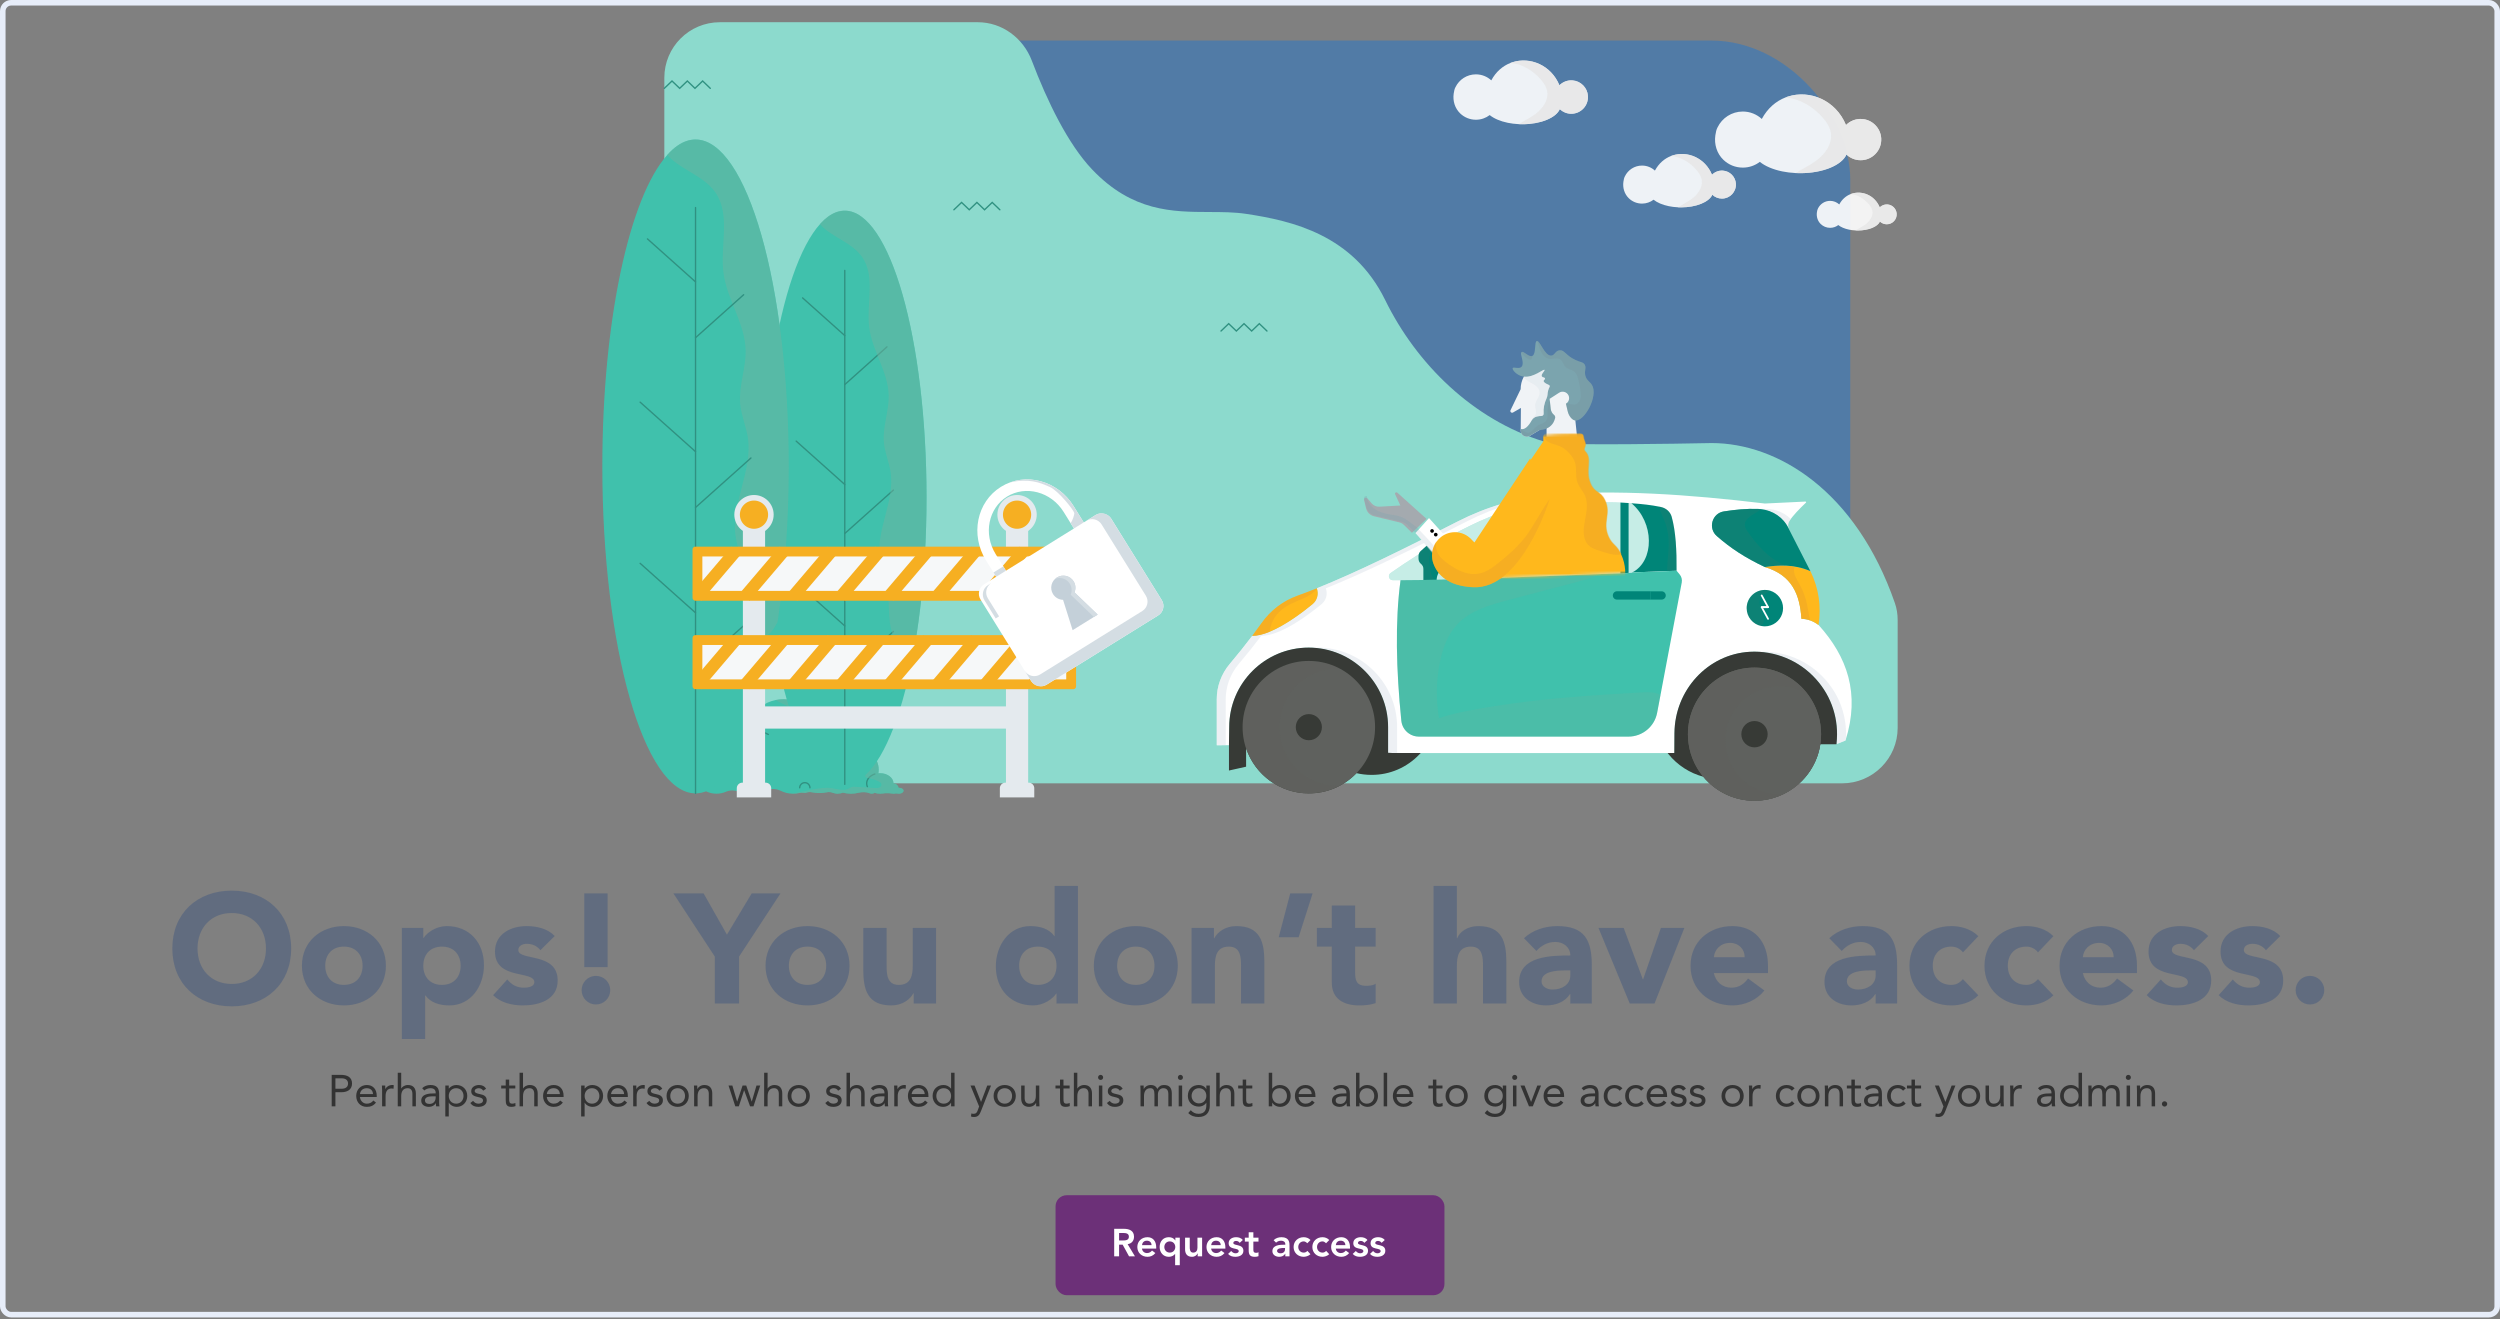 <svg width="900" height="475" viewBox="0 0 900 475" fill="none" xmlns="http://www.w3.org/2000/svg">
<rect x="0" y="0" width="900" height="475" fill="#808080" stroke="none"/>
<rect opacity="0.6" x="279.092" y="14.602" width="387" height="256" rx="50" fill="#3379BF"/>
<path fill-rule="evenodd" clip-rule="evenodd" d="M352.008 8C360.725 8 368.359 13.677 371.451 21.827C377.002 36.454 384.452 51.847 393.159 61C407.648 76.232 422.137 76.282 435.396 76.327C439.981 76.343 444.419 76.358 448.659 77C465.159 79.5 487.159 84.5 498.659 108C509.906 130.983 530.24 151.097 555.918 158.986C557.072 159.341 558.259 159.563 559.464 159.632C570.134 160.244 601.13 159.813 616.159 159.5C639.917 159.5 668.153 176.667 682.168 217.126C682.846 219.082 683.159 221.153 683.159 223.223V262C683.159 273.046 674.204 282 663.159 282H259.159C248.113 282 239.159 273.046 239.159 262V28C239.159 16.954 248.113 8 259.159 8H352.008Z" fill="#8CDACD"/>
<path d="M359.947 75.514L357.197 72.874L354.437 75.514L351.687 72.874L348.927 75.514L346.167 72.874L343.407 75.514" stroke="#309181" stroke-width="0.5" stroke-miterlimit="10" stroke-linecap="round"/>
<path d="M456.104 119.164L453.354 116.524L450.594 119.164L447.844 116.524L445.084 119.164L442.324 116.524L439.564 119.164" stroke="#309181" stroke-width="0.5" stroke-miterlimit="10" stroke-linecap="round"/>
<path d="M292.958 125.161L290.208 122.521L287.448 125.161L284.698 122.521L281.938 125.161L279.178 122.521L276.418 125.161" stroke="#309181" stroke-width="0.5" stroke-miterlimit="10" stroke-linecap="round"/>
<path d="M396.836 205.609L394.086 202.969L391.326 205.609L388.576 202.969L385.816 205.609L383.056 202.969L380.296 205.609" stroke="#309181" stroke-width="0.5" stroke-miterlimit="10" stroke-linecap="round"/>
<path d="M255.699 31.798L252.949 29.158L250.189 31.798L247.439 29.158L244.679 31.798L241.919 29.158L239.159 31.798" stroke="#309181" stroke-width="0.5" stroke-miterlimit="10" stroke-linecap="round"/>
<path d="M344.228 243.854L341.478 241.214L338.717 243.854L335.967 241.214L333.207 243.854L330.448 241.214L327.688 243.854" stroke="#309181" stroke-width="0.5" stroke-miterlimit="10" stroke-linecap="round"/>
<path opacity="0.9" d="M619.893 71.491C618.552 71.491 617.335 70.961 616.43 70.107C615.297 72.707 610.673 74.652 605.138 74.652C604.767 74.652 604.4 74.643 604.038 74.624C604.033 74.629 604.033 74.624 604.033 74.624C602.877 74.573 601.768 74.43 600.732 74.216C598.466 73.747 596.558 72.925 595.286 71.89C594.135 72.772 592.691 73.297 591.131 73.297C589.287 73.297 587.616 72.572 586.386 71.388C584.793 69.856 584.111 67.609 584.426 65.418C584.524 64.726 584.691 63.927 584.965 63.472C586.07 61.183 588.415 59.605 591.131 59.605C592.918 59.605 594.552 60.297 595.769 61.42C597.18 58.788 599.242 57.06 601.545 56.164C601.744 56.085 601.944 56.016 602.148 55.951C607.46 54.242 613.816 56.805 616.323 62.901C617.321 61.898 618.742 61.309 620.297 61.429C622.772 61.62 624.768 63.649 624.922 66.123C625.107 69.053 622.786 71.491 619.893 71.491Z" fill="white"/>
<path opacity="0.8" d="M619.894 71.491C618.552 71.491 617.335 70.961 616.43 70.107C615.297 72.707 610.673 74.652 605.139 74.652C604.767 74.652 604.4 74.643 604.038 74.624C605.719 73.58 607.525 72.721 609.113 71.542C611.23 69.963 613.018 67.493 612.641 64.879C612.423 63.37 611.513 62.051 610.487 60.923C608.704 58.964 606.448 57.39 603.913 56.624C603.142 56.392 602.348 56.234 601.545 56.164C601.745 56.085 601.944 56.016 602.148 55.951C607.46 54.242 613.816 56.805 616.323 62.901C617.322 61.898 618.742 61.309 620.298 61.429C622.772 61.62 624.769 63.649 624.922 66.123C625.108 69.053 622.786 71.491 619.894 71.491Z" fill="#E6E6E6"/>
<path opacity="0.9" d="M679.235 80.738C678.283 80.738 677.421 80.363 676.779 79.757C675.976 81.601 672.697 82.98 668.773 82.98C668.51 82.98 668.25 82.973 667.993 82.96C667.99 82.963 667.99 82.96 667.99 82.96C667.17 82.924 666.383 82.822 665.649 82.671C664.043 82.338 662.69 81.755 661.788 81.021C660.971 81.647 659.948 82.019 658.841 82.019C657.535 82.019 656.35 81.505 655.477 80.666C654.348 79.579 653.864 77.986 654.088 76.432C654.157 75.942 654.276 75.376 654.47 75.053C655.253 73.43 656.916 72.311 658.841 72.311C660.109 72.311 661.268 72.802 662.13 73.598C663.131 71.732 664.592 70.507 666.225 69.872C666.367 69.816 666.508 69.766 666.653 69.72C670.419 68.509 674.926 70.326 676.703 74.648C677.411 73.937 678.418 73.519 679.521 73.605C681.276 73.74 682.691 75.178 682.8 76.933C682.931 79.01 681.285 80.738 679.235 80.738Z" fill="white"/>
<path opacity="0.8" d="M679.235 80.738C678.283 80.738 677.421 80.363 676.779 79.757C675.976 81.601 672.697 82.98 668.773 82.98C668.51 82.98 668.25 82.973 667.993 82.96C669.184 82.219 670.465 81.611 671.591 80.774C673.092 79.655 674.359 77.904 674.093 76.05C673.938 74.981 673.293 74.046 672.565 73.246C671.301 71.857 669.701 70.741 667.904 70.198C667.357 70.033 666.795 69.921 666.225 69.872C666.367 69.816 666.508 69.766 666.653 69.72C670.419 68.509 674.926 70.326 676.703 74.648C677.411 73.937 678.418 73.519 679.521 73.605C681.276 73.74 682.691 75.178 682.8 76.933C682.931 79.01 681.285 80.738 679.235 80.738Z" fill="#E6E6E6"/>
<path opacity="0.9" d="M669.824 57.678C667.845 57.678 666.051 56.898 664.716 55.638C663.046 59.472 656.227 62.34 648.066 62.34C647.518 62.34 646.977 62.327 646.443 62.299C646.437 62.306 646.437 62.299 646.437 62.299C644.732 62.224 643.096 62.012 641.569 61.697C638.228 61.005 635.414 59.794 633.538 58.267C631.84 59.568 629.711 60.341 627.411 60.341C624.693 60.341 622.228 59.273 620.414 57.527C618.065 55.268 617.059 51.954 617.525 48.723C617.668 47.703 617.915 46.525 618.319 45.854C619.948 42.479 623.406 40.151 627.411 40.151C630.046 40.151 632.456 41.172 634.25 42.828C636.331 38.946 639.371 36.4 642.767 35.078C643.061 34.962 643.356 34.859 643.657 34.763C651.489 32.244 660.862 36.023 664.559 45.012C666.031 43.533 668.126 42.664 670.419 42.842C674.068 43.123 677.012 46.114 677.238 49.764C677.512 54.084 674.089 57.678 669.824 57.678Z" fill="white"/>
<path opacity="0.8" d="M669.823 57.678C667.845 57.678 666.051 56.898 664.716 55.638C663.045 59.472 656.226 62.34 648.066 62.34C647.518 62.34 646.977 62.327 646.443 62.299C648.921 60.759 651.585 59.492 653.926 57.753C657.048 55.425 659.684 51.783 659.129 47.929C658.808 45.704 657.466 43.759 655.953 42.096C653.324 39.207 649.996 36.886 646.258 35.756C645.122 35.414 643.951 35.181 642.767 35.078C643.061 34.962 643.355 34.859 643.657 34.763C651.489 32.244 660.861 36.023 664.558 45.012C666.03 43.533 668.125 42.664 670.419 42.842C674.068 43.123 677.012 46.114 677.238 49.764C677.512 54.084 674.089 57.678 669.823 57.678Z" fill="#E6E6E6"/>
<path opacity="0.9" d="M565.658 40.952C564.056 40.952 562.605 40.32 561.524 39.3C560.172 42.403 554.653 44.725 548.047 44.725C547.604 44.725 547.166 44.714 546.734 44.692C546.729 44.697 546.729 44.692 546.729 44.692C545.349 44.631 544.024 44.459 542.789 44.204C540.085 43.645 537.807 42.664 536.289 41.428C534.915 42.481 533.191 43.107 531.329 43.107C529.129 43.107 527.134 42.243 525.666 40.83C523.765 39.001 522.951 36.319 523.328 33.703C523.444 32.878 523.643 31.925 523.97 31.382C525.289 28.65 528.088 26.766 531.329 26.766C533.463 26.766 535.413 27.591 536.865 28.932C538.55 25.79 541.01 23.729 543.758 22.66C543.997 22.565 544.235 22.482 544.479 22.405C550.818 20.365 558.404 23.424 561.397 30.7C562.588 29.503 564.284 28.799 566.14 28.943C569.093 29.171 571.476 31.592 571.659 34.546C571.881 38.042 569.11 40.952 565.658 40.952Z" fill="white"/>
<path opacity="0.8" d="M565.657 40.952C564.056 40.952 562.604 40.32 561.523 39.3C560.171 42.403 554.652 44.725 548.047 44.725C547.603 44.725 547.166 44.714 546.734 44.692C548.739 43.445 550.895 42.42 552.79 41.012C555.317 39.128 557.45 36.18 557.002 33.061C556.741 31.26 555.655 29.686 554.43 28.339C552.303 26.001 549.609 24.122 546.584 23.208C545.664 22.931 544.716 22.743 543.758 22.66C543.996 22.565 544.234 22.482 544.478 22.405C550.817 20.365 558.404 23.424 561.396 30.7C562.587 29.503 564.283 28.799 566.139 28.943C569.093 29.171 571.476 31.592 571.658 34.546C571.88 38.042 569.109 40.952 565.657 40.952Z" fill="#E6E6E6"/>
<path d="M325.282 284.666C325.282 285.253 324.557 285.729 323.674 285.729C323.536 285.729 323.405 285.715 323.28 285.694C322.832 285.618 322.376 285.639 321.921 285.708C321.838 285.722 321.748 285.729 321.666 285.729C321.569 285.729 321.479 285.722 321.39 285.708C320.182 285.522 318.967 285.48 317.759 285.66C317.463 285.701 317.152 285.729 316.828 285.729C316.138 285.729 315.475 285.611 314.875 285.411C314.578 285.611 314.226 285.729 313.84 285.729C313.598 285.729 313.37 285.68 313.156 285.598C311.859 285.073 310.423 285.073 309.057 285.404C308.194 285.611 307.29 285.729 306.352 285.729C305.33 285.729 304.35 285.591 303.426 285.349C302.846 285.591 302.211 285.729 301.542 285.729C300.927 285.729 300.341 285.611 299.796 285.404C299.112 285.135 298.367 285.08 297.649 285.225C296.787 285.404 295.89 285.494 294.965 285.494C294.047 285.494 293.157 285.404 292.294 285.225C291.645 285.094 290.969 285.121 290.348 285.342C290.155 285.404 289.948 285.446 289.734 285.446C289.644 285.446 289.561 285.439 289.478 285.425C288.933 285.349 288.388 285.322 287.85 285.446C287.104 285.625 286.318 285.729 285.517 285.729C285.414 285.729 285.317 285.729 285.213 285.722C283.737 285.68 282.349 285.322 281.1 284.707C279.437 283.893 277.525 283.783 275.848 284.556C274.206 285.301 272.363 285.729 270.403 285.729C268.851 285.729 267.36 285.46 265.994 284.977C264.475 284.431 262.812 284.397 261.328 285.032C260.3 285.48 259.154 285.729 257.947 285.729C253.502 285.729 249.9 282.402 249.9 278.296C249.9 274.197 253.502 270.87 257.947 270.87C258.168 270.87 258.381 270.884 258.602 270.898C259.713 267.599 262.398 264.942 265.842 263.673C266.566 263.41 267.056 262.72 267.036 261.954C267.036 261.837 267.043 261.713 267.063 261.588C267.194 260.864 267.774 260.263 268.499 260.111C268.499 260.111 268.506 260.111 268.512 260.105C269.037 260.001 269.465 259.628 269.713 259.152C271.625 255.536 275.082 252.858 279.216 252.016C280.12 251.83 281.052 251.733 282.011 251.733C287.601 251.733 292.418 255.046 294.62 259.808C294.951 260.526 295.62 261.016 296.407 261.098C300.713 261.554 304.385 264.018 306.338 267.482C306.683 268.089 307.283 268.49 307.967 268.586C312.708 269.249 316.331 272.803 316.331 277.095C316.331 277.537 316.276 277.965 316.207 278.386C316.407 278.365 316.621 278.351 316.828 278.351C319.499 278.351 321.666 280.008 321.666 282.044C322.59 282.044 323.349 282.727 323.481 283.61C323.543 283.61 323.605 283.603 323.674 283.603C324.557 283.603 325.282 284.079 325.282 284.666Z" fill="#40C1AC"/>
<path d="M276.587 264.389C274.772 263.416 272.66 262.857 270.404 262.857C268.14 262.857 266.014 263.423 264.186 264.41" stroke="#309181" stroke-width="0.5" stroke-miterlimit="10" stroke-linecap="round"/>
<path d="M264.441 273.928C262.978 272.078 260.611 270.871 257.94 270.871" stroke="#309181" stroke-width="0.5" stroke-miterlimit="10" stroke-linecap="round"/>
<path d="M314.951 278.642C313.219 279.201 311.997 280.512 311.997 282.037C311.997 282.444 312.087 282.838 312.246 283.21" stroke="#309181" stroke-width="0.5" stroke-miterlimit="10" stroke-linecap="round"/>
<path d="M291.576 283.603C291.576 282.582 290.748 281.76 289.734 281.76C288.719 281.76 287.891 282.588 287.891 283.603" stroke="#309181" stroke-width="0.5" stroke-miterlimit="10" stroke-linecap="round"/>
<path d="M306.352 268.462C300.845 268.462 296.373 272.327 296.373 277.095" stroke="#309181" stroke-width="0.5" stroke-miterlimit="10" stroke-linecap="round"/>
<path opacity="0.5" d="M325.282 284.666C325.282 285.253 324.557 285.729 323.674 285.729C323.536 285.729 323.405 285.715 323.281 285.694C322.832 285.618 322.376 285.639 321.921 285.708C321.838 285.722 321.748 285.729 321.666 285.729C321.569 285.729 321.479 285.722 321.39 285.708C320.182 285.522 318.967 285.48 317.76 285.66C317.463 285.701 317.152 285.729 316.828 285.729C316.138 285.729 315.475 285.611 314.875 285.411C314.578 285.611 314.226 285.729 313.84 285.729C313.598 285.729 313.37 285.68 313.156 285.598C311.859 285.073 310.424 285.073 309.057 285.404C308.194 285.611 307.29 285.729 306.352 285.729C305.33 285.729 304.351 285.591 303.426 285.349C302.846 285.591 302.211 285.729 301.542 285.729C300.927 285.729 300.341 285.611 299.796 285.404C299.112 285.135 298.367 285.08 297.649 285.225C296.787 285.404 295.89 285.494 294.965 285.494C294.047 285.494 293.157 285.404 292.294 285.225C291.645 285.094 290.969 285.121 290.348 285.342C290.155 285.404 289.948 285.446 289.734 285.446C289.644 285.446 289.561 285.439 289.478 285.425C288.933 285.349 288.388 285.322 287.85 285.446C287.104 285.625 286.318 285.729 285.517 285.729C285.414 285.729 285.317 285.729 285.213 285.722C287.567 285.218 289.927 284.735 292.287 284.28C294.675 283.817 297.118 283.375 299.52 283.741C301.466 284.031 303.536 284.832 305.317 283.99C305.745 283.79 306.138 283.5 306.586 283.355C307.09 283.189 307.642 283.224 308.174 283.258C310.437 283.396 312.701 283.541 314.971 283.679C315.51 283.714 316.069 283.748 316.566 283.527C317.056 283.313 317.456 282.768 317.311 282.251C317.201 281.823 316.78 281.554 316.386 281.346C315.178 280.732 313.867 280.304 312.528 280.104C312.28 280.063 312.018 280.028 311.811 279.883C311.183 279.428 311.569 278.462 311.604 277.682C311.686 275.826 309.513 274.804 307.705 274.383C305.896 273.969 303.688 273.293 303.357 271.471C303.26 270.96 303.343 270.415 303.157 269.932C302.943 269.352 302.391 268.966 301.859 268.641C299.941 267.468 297.87 266.537 295.717 265.874C293.481 265.191 290.783 264.487 290.037 262.278C289.61 261.016 289.982 259.58 289.513 258.338C288.961 256.868 287.415 256.054 286 255.377C284.385 254.604 282.764 253.824 281.142 253.052C280.493 252.734 279.824 252.417 279.216 252.016C280.12 251.83 281.052 251.733 282.011 251.733C287.601 251.733 292.418 255.046 294.62 259.808C294.951 260.526 295.62 261.016 296.407 261.098C300.714 261.554 304.385 264.018 306.338 267.482C306.683 268.089 307.284 268.49 307.967 268.586C312.708 269.249 316.331 272.803 316.331 277.095C316.331 277.537 316.276 277.965 316.207 278.386C316.407 278.365 316.621 278.351 316.828 278.351C319.499 278.351 321.666 280.008 321.666 282.044C322.59 282.044 323.35 282.727 323.481 283.61C323.543 283.61 323.605 283.603 323.674 283.603C324.557 283.603 325.282 284.079 325.282 284.666Z" fill="#6EB39E"/>
<path d="M304.119 282.343C320.376 282.343 333.556 236.118 333.556 179.097C333.556 122.077 320.376 75.852 304.119 75.852C287.861 75.852 274.681 122.077 274.681 179.097C274.681 236.118 287.861 282.343 304.119 282.343Z" fill="#40C1AC"/>
<path d="M304.119 282.355V242.962V97.346" stroke="#309181" stroke-width="0.5" stroke-miterlimit="10" stroke-linecap="round"/>
<path d="M321.615 227.334L304.119 242.964" stroke="#309181" stroke-width="0.5" stroke-miterlimit="10" stroke-linecap="round"/>
<path d="M321.615 176.43L304.119 192.059" stroke="#309181" stroke-width="0.5" stroke-miterlimit="10" stroke-linecap="round"/>
<path d="M319.304 124.874L304.119 138.445" stroke="#309181" stroke-width="0.5" stroke-miterlimit="10" stroke-linecap="round"/>
<path d="M286.622 209.705L304.119 225.335" stroke="#309181" stroke-width="0.5" stroke-miterlimit="10" stroke-linecap="round"/>
<path d="M286.622 158.799L304.119 174.429" stroke="#309181" stroke-width="0.5" stroke-miterlimit="10" stroke-linecap="round"/>
<path d="M288.934 107.245L304.119 120.816" stroke="#309181" stroke-width="0.5" stroke-miterlimit="10" stroke-linecap="round"/>
<path opacity="0.5" d="M333.542 179.068C333.542 196.86 332.253 213.616 330.001 228.238C329.675 228.831 329.349 229.409 328.994 229.972C327.942 231.69 326.06 233.542 324.223 232.712C323.542 232.401 323.068 231.779 322.668 231.157C319.068 225.364 320.579 217.868 319.29 211.186C318.638 207.823 317.275 204.623 316.772 201.245C315.246 190.816 322.164 180.519 320.638 170.075C320.105 166.475 318.564 163.053 318.209 159.408C317.66 153.704 320.061 148.089 319.927 142.371C319.735 133.882 314.046 126.4 312.934 117.986C311.794 109.378 315.32 99.615 310.342 92.489C308.327 89.63 305.246 87.748 302.238 85.956C299.705 84.445 297.112 82.874 295.171 80.696C296.208 79.526 297.275 78.548 298.371 77.793C300.223 76.489 302.149 75.822 304.105 75.822C320.357 75.822 333.542 122.045 333.542 179.068Z" fill="#6FB5A0"/>
<path d="M283.951 167.913C283.951 188.194 282.481 207.293 279.915 223.961C279.729 225.092 279.543 226.224 279.357 227.338C273.531 262.21 262.74 285.615 250.396 285.615C231.854 285.615 216.841 232.911 216.841 167.913C216.841 115.394 226.653 70.896 240.213 55.782C241.395 54.448 242.611 53.334 243.861 52.472C245.972 50.986 248.167 50.227 250.396 50.227C268.921 50.227 283.951 102.914 283.951 167.913Z" fill="#40C1AC"/>
<path opacity="0.5" d="M283.95 167.913C283.95 188.194 282.481 207.293 279.914 223.961C279.543 224.636 279.171 225.295 278.766 225.937C277.567 227.895 275.422 230.006 273.328 229.061C272.552 228.706 272.011 227.997 271.555 227.288C267.452 220.685 269.174 212.14 267.705 204.524C266.962 200.69 265.408 197.043 264.834 193.193C263.095 181.304 270.981 169.567 269.242 157.662C268.634 153.559 266.878 149.658 266.472 145.503C265.847 139.002 268.583 132.602 268.431 126.083C268.212 116.407 261.727 107.879 260.46 98.287C259.16 88.476 263.179 77.347 257.505 69.225C255.209 65.965 251.696 63.821 248.268 61.777C245.38 60.055 242.425 58.265 240.213 55.782C241.395 54.448 242.611 53.334 243.861 52.472C245.971 50.986 248.167 50.227 250.396 50.227C268.921 50.227 283.95 102.914 283.95 167.913Z" fill="#6FB5A0"/>
<path d="M250.396 285.614V240.712V74.728" stroke="#309181" stroke-width="0.5" stroke-miterlimit="10" stroke-linecap="round"/>
<path d="M270.34 222.896L250.396 240.712" stroke="#309181" stroke-width="0.5" stroke-miterlimit="10" stroke-linecap="round"/>
<path d="M270.34 164.874L250.396 182.689" stroke="#309181" stroke-width="0.5" stroke-miterlimit="10" stroke-linecap="round"/>
<path d="M267.705 106.106L250.396 121.575" stroke="#309181" stroke-width="0.5" stroke-miterlimit="10" stroke-linecap="round"/>
<path d="M230.452 202.801L250.396 220.617" stroke="#309181" stroke-width="0.5" stroke-miterlimit="10" stroke-linecap="round"/>
<path d="M230.452 144.778L250.396 162.594" stroke="#309181" stroke-width="0.5" stroke-miterlimit="10" stroke-linecap="round"/>
<path d="M233.087 86.009L250.396 101.477" stroke="#309181" stroke-width="0.5" stroke-miterlimit="10" stroke-linecap="round"/>
<path d="M271.437 184.839V258.303M271.437 283.528V258.303M271.437 258.303H366.143V184.839V283.528" stroke="#E4EAEE" stroke-width="8"/>
<path d="M265.241 283.758C265.241 282.653 266.137 281.758 267.241 281.758H275.633C276.737 281.758 277.633 282.653 277.633 283.758V287.068H265.241V283.758Z" fill="#E4EAEE"/>
<path d="M359.947 283.758C359.947 282.653 360.842 281.758 361.947 281.758H370.338C371.443 281.758 372.338 282.653 372.338 283.758V287.068H359.947V283.758Z" fill="#E4EAEE"/>
<circle cx="271.437" cy="185.282" r="6.081" fill="#F6AF22" stroke="#E4EAEE" stroke-width="2"/>
<circle cx="366.143" cy="185.282" r="6.081" fill="#F6AF22" stroke="#E4EAEE" stroke-width="2"/>
<rect x="249.31" y="228.65" width="138.076" height="19.472" rx="1" fill="#F6AF22"/>
<rect x="252.85" y="232.191" width="130.995" height="12.391" fill="#F6F8F9"/>
<path fill-rule="evenodd" clip-rule="evenodd" d="M249.31 245.14L263.339 228.65L266.569 231.633L252.54 248.123L249.31 245.14Z" fill="#F6AF22"/>
<path fill-rule="evenodd" clip-rule="evenodd" d="M266.569 245.14L280.598 228.65L283.828 231.633L269.799 248.123L266.569 245.14Z" fill="#F6AF22"/>
<path fill-rule="evenodd" clip-rule="evenodd" d="M283.829 245.14L297.858 228.65L301.088 231.633L287.059 248.123L283.829 245.14Z" fill="#F6AF22"/>
<path fill-rule="evenodd" clip-rule="evenodd" d="M301.088 245.14L315.117 228.65L318.347 231.633L304.318 248.123L301.088 245.14Z" fill="#F6AF22"/>
<path fill-rule="evenodd" clip-rule="evenodd" d="M318.347 245.14L332.376 228.65L335.607 231.633L321.578 248.123L318.347 245.14Z" fill="#F6AF22"/>
<path fill-rule="evenodd" clip-rule="evenodd" d="M335.607 245.14L349.636 228.65L352.866 231.633L338.837 248.123L335.607 245.14Z" fill="#F6AF22"/>
<path fill-rule="evenodd" clip-rule="evenodd" d="M352.866 245.14L366.895 228.65L370.126 231.633L356.097 248.123L352.866 245.14Z" fill="#F6AF22"/>
<path fill-rule="evenodd" clip-rule="evenodd" d="M370.125 245.14L384.155 228.65L387.385 231.633L373.356 248.123L370.125 245.14Z" fill="#F6AF22"/>
<rect x="249.31" y="196.789" width="138.076" height="19.472" rx="1" fill="#F6AF22"/>
<rect x="252.85" y="200.329" width="130.995" height="12.391" fill="#F6F8F9"/>
<path fill-rule="evenodd" clip-rule="evenodd" d="M249.31 213.278L263.339 196.789L266.569 199.772L252.54 216.261L249.31 213.278Z" fill="#F6AF22"/>
<path fill-rule="evenodd" clip-rule="evenodd" d="M266.569 213.278L280.598 196.789L283.828 199.772L269.799 216.261L266.569 213.278Z" fill="#F6AF22"/>
<path fill-rule="evenodd" clip-rule="evenodd" d="M283.829 213.278L297.858 196.789L301.088 199.772L287.059 216.261L283.829 213.278Z" fill="#F6AF22"/>
<path fill-rule="evenodd" clip-rule="evenodd" d="M301.088 213.278L315.117 196.789L318.347 199.772L304.318 216.261L301.088 213.278Z" fill="#F6AF22"/>
<path fill-rule="evenodd" clip-rule="evenodd" d="M318.347 213.278L332.376 196.789L335.607 199.772L321.578 216.261L318.347 213.278Z" fill="#F6AF22"/>
<path fill-rule="evenodd" clip-rule="evenodd" d="M335.607 213.278L349.636 196.789L352.866 199.772L338.837 216.261L335.607 213.278Z" fill="#F6AF22"/>
<path fill-rule="evenodd" clip-rule="evenodd" d="M352.866 213.278L366.895 196.789L370.126 199.772L356.097 216.261L352.866 213.278Z" fill="#F6AF22"/>
<path fill-rule="evenodd" clip-rule="evenodd" d="M370.125 213.278L384.155 196.789L387.385 199.772L373.356 216.261L370.125 213.278Z" fill="#F6AF22"/>
<path fill-rule="evenodd" clip-rule="evenodd" d="M362.533 178.778C355.879 182.91 353.885 192.155 358.458 199.518L365.067 210.161C365.671 211.133 365.372 212.411 364.4 213.015C363.427 213.618 362.15 213.32 361.546 212.347L354.937 201.705C349.288 192.608 351.543 180.724 360.346 175.257C369.15 169.79 380.801 173.038 386.451 182.135L393.059 192.778C393.663 193.75 393.364 195.028 392.392 195.632C391.42 196.235 390.142 195.937 389.538 194.964L382.93 184.322C378.357 176.958 369.187 174.646 362.533 178.778Z" fill="white"/>
<path fill-rule="evenodd" clip-rule="evenodd" d="M385.442 188.363C386.192 187.174 386.727 185.481 386.757 184.809C386.798 183.869 380.912 176.548 377.902 175.293C377.689 175.205 377.467 175.109 377.233 175.008L377.233 175.008C374.539 173.847 370.412 172.069 363.489 173.726C371.757 170.625 381.461 174.095 386.461 182.147L390.197 188.164C389.48 189.573 388.597 190.886 387.66 191.935L385.442 188.363ZM361.184 203.902L357.663 206.089L360.303 210.34L363.824 208.154L361.184 203.902Z" fill="#D4DDE3"/>
<rect x="350.886" y="212.447" width="55.318" height="42.579" rx="4" transform="rotate(-31.84 350.886 212.447)" fill="white"/>
<path fill-rule="evenodd" clip-rule="evenodd" d="M356.789 209.951C355.01 211.146 354.484 213.545 355.624 215.38L359.669 221.894L358.462 222.644L354.418 216.132C353.252 214.255 353.829 211.789 355.706 210.624L356.789 209.951Z" fill="#D4DDE3"/>
<path fill-rule="evenodd" clip-rule="evenodd" d="M368.938 241.521L371.238 245.224C372.403 247.101 374.869 247.678 376.746 246.512L416.944 221.55C418.82 220.385 419.397 217.919 418.232 216.042L399.99 186.666C398.824 184.79 396.358 184.213 394.481 185.378L391.064 187.501C392.94 186.335 395.407 186.912 396.572 188.789L412.514 214.461C413.68 216.338 413.103 218.804 411.226 219.969L374.446 242.809C372.57 243.974 370.103 243.398 368.938 241.521Z" fill="#D4DDE3"/>
<path d="M386.501 209.284C387.271 210.524 387.343 212 386.824 213.254L395.167 221.26L386.142 226.865L382.697 215.941C381.277 215.906 379.901 215.179 379.096 213.882C377.826 211.837 378.454 209.15 380.499 207.88C382.544 206.611 385.231 207.239 386.501 209.284Z" fill="#C4D0D9"/>
<path fill-rule="evenodd" clip-rule="evenodd" d="M385.455 214.107C385.973 212.854 385.902 211.378 385.131 210.137C384.007 208.327 381.772 207.627 379.855 208.371C380.051 208.193 380.266 208.029 380.499 207.884C382.544 206.614 385.231 207.243 386.501 209.288C387.271 210.528 387.343 212.004 386.824 213.258L395.167 221.264L386.142 226.868L386.142 226.868L393.797 222.114L385.455 214.107Z" fill="#D4DDE3"/>
<path d="M442.731 238.983C445.597 235.589 448.282 232.229 450.788 228.915H450.799C457.755 228.892 467.733 221.431 472.52 217.487C474.194 216.105 474.812 213.823 474.048 211.79C488.656 205.935 506.343 197.171 524.726 187.754C535.278 182.349 546.773 179.001 558.594 178.068C581.742 176.236 607.575 177.933 635.353 181.27L649.994 180.563C650.185 180.574 650.275 180.81 650.14 180.945C647.747 183.237 645.511 185.496 644.151 187.619C643.578 188.518 643.578 189.642 644.072 190.552C644.061 190.552 644.039 190.541 644.039 190.541L643.904 190.237C643.893 190.215 643.881 190.181 643.87 190.159C641.893 185.967 637.566 183.361 632.937 183.203C628.667 183.057 624.824 183.462 620.644 184.102C616.374 184.754 614.812 190.136 618.059 192.979C623.093 197.384 628.318 200.8 635.375 204.126C645.23 207.07 647.972 214.127 648.522 222.757C649.949 222.88 651.039 223.105 652.017 223.476C652.95 223.858 653.848 224.375 654.702 225.015C664.973 236.376 669.737 249.691 664.377 266.58L661.467 267.76L661.164 267.783L661.175 267.693C662.119 259.108 659.501 250.871 653.792 244.5C647.781 237.792 639.016 234.151 629.937 234.657C614.834 235.522 602.923 248.41 602.833 263.996L602.788 271.098H511.478H506.489H501.41L499.736 271.008V261.749C499.736 245.972 486.903 233.151 471.138 233.151C455.373 233.151 442.54 245.983 442.54 261.749L442.45 267.783V268.277L438.034 268.288V264.85V251.793C438.012 247.096 439.697 242.567 442.731 238.983ZM501.399 208.868C502.264 208.879 503.219 208.879 504.208 208.879C521.074 208.857 554.695 207.508 587.338 206.227H587.327C595.698 202.283 595.698 188.181 587.327 181.158C580.292 180.675 571.764 180.652 562.583 180.821C552.324 181.012 542.211 183.304 532.873 187.552C524.468 191.384 513.422 197.305 500.612 206.295C499.488 207.081 500.017 208.857 501.399 208.868Z" fill="white"/>
<g opacity="0.5">
<path d="M636.162 183.201C639.387 183.314 642.454 184.628 644.69 186.831C644.499 187.1 644.32 187.359 644.151 187.629C643.578 188.528 643.578 189.651 644.072 190.561C644.061 190.561 644.039 190.55 644.039 190.55L643.904 190.247C643.893 190.224 643.881 190.191 643.87 190.168C641.892 185.977 637.566 183.37 632.937 183.212C632.914 183.212 632.892 183.212 632.869 183.212C633.926 183.168 635.027 183.168 636.162 183.201Z" fill="#DBE2E9"/>
<path d="M657.006 244.499C662.332 250.444 664.973 258.006 664.535 265.962C664.467 266.175 664.422 266.377 664.355 266.58L661.444 267.76L661.141 267.782L661.152 267.692C662.096 259.107 659.478 250.871 653.77 244.499C648.488 238.6 641.061 235.072 633.184 234.656C642.23 234.15 650.994 237.791 657.006 244.499Z" fill="#DBE2E9"/>
<path d="M442.731 238.982C445.597 235.588 448.282 232.228 450.788 228.913H450.799C457.755 228.891 467.733 221.43 472.52 217.486C474.194 216.103 474.812 213.822 474.048 211.789C488.656 205.934 506.343 197.169 524.726 187.753C535.278 182.348 546.773 179 558.594 178.067C565.392 177.528 572.427 177.303 579.674 177.325C573.573 177.37 567.628 177.606 561.842 178.067C550.02 179 538.525 182.348 527.974 187.753C509.59 197.169 491.904 205.934 477.296 211.789C478.049 213.822 477.442 216.103 475.767 217.486C470.981 221.43 461.002 228.902 454.047 228.913H454.036C451.541 232.228 448.844 235.588 445.979 238.982C442.956 242.566 441.259 247.095 441.259 251.78V264.838V268.265L438.012 268.276V264.838V251.78C438.012 247.095 439.697 242.566 442.731 238.982Z" fill="#DBE2E9"/>
<path d="M474.363 233.129C490.139 233.129 502.96 245.962 502.96 261.727V270.986L504.635 271.076H501.387L499.713 270.986V261.727C499.713 246.501 487.757 234.017 472.733 233.174C473.273 233.152 473.812 233.129 474.363 233.129Z" fill="#DBE2E9"/>
</g>
<path d="M442.428 277.389V267.771L442.518 261.736C442.518 245.96 455.35 233.139 471.115 233.139C486.881 233.139 499.713 245.971 499.713 261.736V270.995L501.387 271.085H511.456L511.006 271.557C506.455 276.333 500.331 278.962 493.769 278.962C491.926 278.962 490.094 278.749 488.319 278.333C483.779 283.03 477.7 285.615 471.194 285.615C460.845 285.615 451.811 278.996 448.597 269.31V276.007L442.428 277.389Z" fill="#373A36"/>
<path d="M450.8 228.925C452.699 228.913 454.834 228.363 457.014 227.464C462.823 225.093 469.048 220.362 472.532 217.497C474.183 216.137 474.79 213.901 474.094 211.89C474.082 211.856 474.071 211.834 474.06 211.8C471.655 212.766 469.34 213.654 467.104 214.452C461.857 216.328 457.351 219.778 454.148 224.34C453.081 225.857 451.946 227.385 450.8 228.925Z" fill="#FFB81C"/>
<path d="M471.183 285.626C458.014 285.626 447.338 274.95 447.338 261.781C447.338 248.612 458.014 237.937 471.183 237.937C484.352 237.937 495.027 248.612 495.027 261.781C495.027 274.95 484.352 285.626 471.183 285.626Z" fill="#5F615E"/>
<path opacity="0.1" d="M471.183 237.937C475.206 237.937 478.993 238.948 482.319 240.712C482.128 240.712 481.948 240.69 481.768 240.69C470.116 240.69 460.665 250.14 460.665 261.792C460.665 273.445 470.116 282.895 481.768 282.895C481.959 282.895 482.139 282.873 482.319 282.873C478.993 284.637 475.206 285.648 471.183 285.648C458.014 285.648 447.339 274.973 447.339 261.803C447.35 248.611 458.025 237.937 471.183 237.937Z" fill="#5A5B59"/>
<path d="M471.183 266.49C468.583 266.49 466.475 264.382 466.475 261.781C466.475 259.181 468.583 257.073 471.183 257.073C473.783 257.073 475.891 259.181 475.891 261.781C475.891 264.382 473.783 266.49 471.183 266.49Z" fill="#373A36"/>
<path d="M602.755 271.086L602.8 263.984C602.89 248.398 614.801 235.51 629.903 234.645C638.971 234.139 647.747 237.78 653.759 244.488C659.467 250.859 662.097 259.096 661.141 267.681L661.119 267.928H655.298C653.534 279.536 643.398 288.267 631.634 288.267C624.487 288.267 617.779 285.12 613.205 279.626C608.317 278.333 603.879 275.457 600.699 271.535L600.328 271.074L602.755 271.086Z" fill="#373A36"/>
<path d="M607.654 264.311C607.654 276.807 617.205 287.066 629.409 288.178C630.139 288.246 630.881 288.28 631.622 288.28C644.859 288.28 655.59 277.548 655.59 264.311C655.59 257.715 652.927 251.76 648.623 247.422C644.286 243.051 638.263 240.343 631.622 240.343C618.385 240.343 607.654 251.074 607.654 264.311Z" fill="#5F615E"/>
<path d="M607.654 264.311C607.654 274.312 613.756 282.875 622.453 286.459C623.15 286.751 623.858 286.998 624.577 287.212C625.858 287.617 627.184 287.909 628.555 288.077C628.835 288.122 629.116 288.156 629.409 288.178C630.139 288.246 630.881 288.28 631.622 288.28C634.274 288.28 636.836 287.853 639.218 287.043C647.59 284.257 653.894 276.987 655.298 268.076C655.489 266.851 655.59 265.592 655.59 264.311C655.59 261.997 655.264 259.76 654.658 257.659C653.523 253.738 651.421 250.243 648.623 247.422C648.05 246.849 647.455 246.299 646.826 245.782C645.488 244.692 644.028 243.737 642.477 242.95C639.218 241.276 635.533 240.343 631.622 240.343C618.385 240.343 607.654 251.074 607.654 264.311Z" fill="#5F615E"/>
<path opacity="0.1" d="M631.622 240.343C635.532 240.343 639.218 241.276 642.477 242.95C644.027 243.737 645.488 244.692 646.825 245.782C647.455 246.299 648.05 246.849 648.623 247.422C649.466 248.265 650.23 249.187 650.938 250.142C650.421 249.816 649.904 249.501 649.365 249.232C646.735 247.883 643.758 247.13 640.6 247.13C629.903 247.13 621.239 255.805 621.239 266.491C621.239 274.571 626.172 281.492 633.195 284.38C633.757 284.616 634.33 284.819 634.914 284.987C635.948 285.313 637.016 285.549 638.128 285.684C638.353 285.718 638.577 285.751 638.813 285.762C639.409 285.819 640.005 285.841 640.6 285.841C641.173 285.841 641.735 285.819 642.286 285.762C641.297 286.257 640.274 286.673 639.218 287.032C636.836 287.841 634.274 288.268 631.622 288.268C630.88 288.268 630.139 288.235 629.408 288.167C629.116 288.145 628.835 288.111 628.554 288.066C627.183 287.897 625.857 287.605 624.576 287.201C623.857 286.987 623.149 286.74 622.453 286.448C613.755 282.863 607.654 274.301 607.654 264.3C607.654 251.074 618.385 240.343 631.622 240.343Z" fill="#5A5B59"/>
<path d="M631.622 269.052C629.003 269.052 626.88 266.929 626.88 264.31C626.88 261.691 629.003 259.568 631.622 259.568C634.241 259.568 636.364 261.691 636.364 264.31C636.364 266.929 634.241 269.052 631.622 269.052Z" fill="#373A36"/>
<path opacity="0.5" d="M501.399 208.866C502.264 208.877 503.219 208.877 504.208 208.877C512.636 208.866 525.255 208.529 539.851 208.023C549.492 207.686 560.01 207.293 570.741 206.877C573.034 206.787 575.348 206.697 577.652 206.607C579.63 206.529 581.596 206.45 583.574 206.372C584.731 206.327 585.9 206.282 587.057 206.237C587.147 206.237 587.237 206.225 587.327 206.225C595.709 202.281 595.709 188.179 587.327 181.156C580.304 180.673 571.764 180.65 562.595 180.808C560.224 180.853 557.853 181.01 555.504 181.291L552.616 181.673L552.425 181.695H552.414C550.751 181.954 549.099 182.269 547.459 182.639C545.638 183.044 543.84 183.527 542.054 184.078C538.93 185.033 535.862 186.19 532.873 187.55C524.468 191.37 513.422 197.292 500.624 206.282C499.489 207.079 500.017 208.855 501.399 208.866Z" fill="white"/>
<path d="M628.802 218.926C628.802 222.106 631.049 224.757 634.038 225.353C634.319 225.409 634.6 225.443 634.892 225.465C635.049 225.488 635.195 225.488 635.353 225.488C636.094 225.488 636.814 225.364 637.477 225.128C640.05 224.252 641.904 221.813 641.904 218.926C641.904 215.982 639.96 213.487 637.285 212.655C636.892 212.532 636.476 212.453 636.049 212.408C635.813 212.386 635.589 212.375 635.353 212.375C635.162 212.375 634.982 212.386 634.791 212.397C631.442 212.678 628.802 215.498 628.802 218.926Z" fill="#008578"/>
<path opacity="0.2" d="M628.802 218.926C628.802 222.106 631.049 224.757 634.038 225.353C634.375 225.072 634.645 224.735 634.802 224.319C635.083 223.611 634.971 222.802 634.78 222.061C634.398 220.589 633.69 219.184 633.465 217.667C633.342 216.824 633.386 215.914 633.836 215.184C634.173 214.633 634.701 214.24 635.252 213.903C635.915 213.487 636.634 213.116 637.286 212.655C636.892 212.532 636.477 212.453 636.05 212.408C635.814 212.386 635.589 212.375 635.353 212.375C635.162 212.375 634.982 212.386 634.791 212.397C631.443 212.678 628.802 215.498 628.802 218.926Z" fill="#44786C"/>
<path d="M634.207 214.363L636.499 218.577H634.207" stroke="white" stroke-width="0.638" stroke-miterlimit="10" stroke-linecap="round" stroke-linejoin="round"/>
<path d="M636.499 222.79L634.207 218.576H636.499" stroke="white" stroke-width="0.638" stroke-miterlimit="10" stroke-linecap="round" stroke-linejoin="round"/>
<path d="M635.364 204.139C645.219 207.083 647.96 214.139 648.5 222.769C649.646 222.758 650.702 222.994 651.713 223.376C651.803 223.41 651.904 223.455 651.994 223.488C652.612 223.724 653.174 224.017 653.747 224.387C654.051 224.567 654.365 224.792 654.68 225.028C655.658 218.364 654.826 211.87 651.747 205.611C649.848 204.779 647.949 204.251 646.061 203.948C645.32 203.824 644.578 203.745 643.836 203.689C640.926 203.476 638.072 203.723 635.364 204.139Z" fill="#FFB81C"/>
<path d="M618.048 192.98C623.082 197.396 628.307 200.812 635.364 204.138C637.757 203.768 640.263 203.532 642.814 203.633C645.747 203.745 648.758 204.296 651.747 205.61L644.039 190.542L643.904 190.25C643.881 190.216 643.87 190.194 643.859 190.16C642.027 186.272 638.173 183.744 633.926 183.294C633.588 183.249 633.263 183.227 632.925 183.215C628.655 183.069 624.812 183.463 620.621 184.103C616.351 184.755 614.789 190.137 618.048 192.98Z" fill="#008578"/>
<path opacity="0.4" d="M635.364 204.138C645.219 207.082 647.96 214.139 648.5 222.769C649.646 222.758 650.702 222.994 651.713 223.376C651.691 223.308 651.668 223.241 651.646 223.173C651.14 221.477 650.972 219.712 650.635 217.993C650.084 215.206 649.084 212.51 647.679 210.026C646.691 208.285 645.466 206.408 645.904 204.453C645.949 204.273 645.994 204.104 646.061 203.947C645.32 203.824 644.578 203.745 643.836 203.689C640.926 203.475 638.072 203.722 635.364 204.138Z" fill="#E9A12C"/>
<path opacity="0.2" d="M618.048 192.98C623.082 197.396 628.307 200.812 635.364 204.138C637.757 203.768 640.263 203.532 642.814 203.633C642.263 203.408 641.724 203.172 641.185 202.914C636.263 200.498 632.588 196.149 629.375 191.699C628.745 190.834 628.105 189.879 628.139 188.811C628.184 186.991 630.038 185.856 631.588 184.912C632.397 184.429 633.207 183.901 633.926 183.294C633.589 183.249 633.263 183.227 632.926 183.215C628.656 183.069 624.813 183.463 620.621 184.103C616.351 184.755 614.789 190.137 618.048 192.98Z" fill="#44786C"/>
<path d="M510.68 200.128V201.14C510.68 201.859 510.995 202.533 511.557 202.982C512.119 203.432 512.433 204.106 512.433 204.814V208.893H517.186C517.186 207.163 518.018 205.544 519.423 204.533L522.041 202.668C522.602 202.263 523.074 201.713 523.277 201.05C523.31 200.926 523.344 200.791 523.378 200.656C523.479 200.229 523.524 199.825 523.524 199.409C523.524 196.69 521.333 194.319 518.501 194.173C518.411 194.162 518.31 194.162 518.22 194.162C516.928 194.162 515.681 194.645 514.714 195.488L511.467 198.364C510.972 198.814 510.68 199.454 510.68 200.128Z" fill="#008578"/>
<path opacity="0.2" d="M510.68 200.127V201.139C510.68 201.858 510.995 202.532 511.557 202.982C512.118 203.431 512.433 204.105 512.433 204.813V208.892H516.422C515.029 207.038 514.647 204.6 514.546 202.285C514.501 201.532 514.489 200.768 514.703 200.037C515.321 198.037 517.568 196.902 518.299 194.925C518.389 194.689 518.456 194.43 518.501 194.183C518.411 194.172 518.31 194.172 518.22 194.172C516.928 194.172 515.681 194.655 514.714 195.498L511.467 198.374C510.972 198.813 510.68 199.453 510.68 200.127Z" fill="#44786C"/>
<path d="M603.553 205.464C598.316 205.667 592.968 205.869 587.597 206.082C595.676 201.947 595.597 188.104 587.316 181.17C591.17 181.429 594.575 181.833 597.384 182.406C597.597 182.451 597.8 182.496 598.002 182.541C599.822 182.946 601.317 184.272 601.811 186.07C603.272 191.34 603.631 198.217 603.553 205.464Z" fill="#008578"/>
<path opacity="0.2" d="M603.553 205.464C602.452 205.509 601.339 205.554 600.227 205.587C600.215 205.273 600.204 204.969 600.204 204.655C600.238 202.711 600.474 200.767 600.609 198.823C600.845 195.429 600.777 191.946 599.665 188.732C598.946 186.631 597.788 184.664 597.384 182.484C597.384 182.451 597.373 182.428 597.373 182.395C597.586 182.439 597.788 182.484 597.991 182.529C599.811 182.934 601.305 184.26 601.8 186.058C603.272 191.339 603.632 198.216 603.553 205.464Z" fill="#44786C"/>
<path d="M504.208 208.878C521.074 208.856 554.695 207.507 587.338 206.226C587.428 206.182 587.506 206.125 587.596 206.08C592.968 205.867 598.327 205.665 603.564 205.462L604.643 206.743C605.35 207.564 605.631 208.665 605.429 209.721L597.766 250.275L596.563 256.612C595.619 261.579 591.282 265.175 586.225 265.175H510.782C509.456 265.175 508.22 264.77 507.197 264.051C505.702 263.029 504.669 261.366 504.478 259.433C502.635 241.072 502.185 223.902 504.197 208.878C504.185 208.878 504.197 208.878 504.208 208.878Z" fill="#40C1AC"/>
<path d="M594.271 215.858H598.181C599.013 215.858 599.676 215.183 599.676 214.363C599.676 213.532 599.002 212.869 598.181 212.869H594.271V215.858Z" fill="#008578"/>
<path d="M582.113 215.857H594.271V212.856H582.113C581.281 212.856 580.618 213.531 580.618 214.351C580.607 215.194 581.281 215.857 582.113 215.857Z" fill="#008578"/>
<path opacity="0.25" d="M517.467 258.747C517.647 258.691 517.838 258.624 518.018 258.567V258.556C517.838 258.612 517.658 258.68 517.467 258.747Z" fill="#40C1AC"/>
<path opacity="0.25" d="M504.466 259.434C504.657 261.367 505.691 263.03 507.186 264.052C508.208 264.772 509.444 265.176 510.77 265.176H586.214C591.271 265.176 595.608 261.58 596.552 256.614L597.754 250.276C596.024 249.029 593.17 249.141 590.057 249.321C576.865 250.085 563.887 250.849 550.773 252.456C550.402 252.501 550.02 252.546 549.65 252.591C542.076 253.535 534.536 254.636 527.052 256.164C526.985 256.187 526.918 256.198 526.85 256.209C524.232 256.737 521.119 257.501 518.018 258.558V258.569C517.838 258.625 517.647 258.692 517.467 258.749C517.658 258.681 517.838 258.614 518.018 258.558C516.906 251.827 517.007 244.905 518.4 238.23C519.4 233.376 521.153 228.522 524.513 224.87C529.232 219.768 536.334 217.768 543.065 215.993C551.526 213.768 559.999 211.532 568.471 209.307C569.932 208.913 573.224 208.116 575.292 206.7C546.683 207.823 518.996 208.868 504.208 208.88C504.197 208.88 504.185 208.88 504.185 208.88C502.174 223.903 502.624 241.073 504.466 259.434Z" fill="#6EB39E"/>
<path opacity="0.25" d="M517.467 258.747C517.647 258.691 517.838 258.624 518.018 258.567V258.556C517.838 258.612 517.658 258.68 517.467 258.747Z" fill="#40C1AC"/>
<path opacity="0.4" d="M450.799 228.925C452.698 228.913 454.833 228.363 457.013 227.464C457.249 226.441 457.463 225.396 457.811 224.419C458.924 221.351 461.531 219.025 464.43 217.542C467.261 216.081 470.498 215.272 472.936 213.204C473.295 212.89 473.767 212.418 474.093 211.89C474.082 211.856 474.071 211.834 474.06 211.8C471.655 212.766 469.34 213.654 467.104 214.452C461.856 216.328 457.35 219.778 454.148 224.34C453.08 225.857 451.946 227.385 450.799 228.925Z" fill="#E9A12C"/>
<path d="M583.36 206.384L586.292 206.238V181.09L583.36 180.933V206.384Z" fill="#008578"/>
<path d="M569.659 142.522C569.614 143.312 569.47 144.103 569.22 144.882L567.128 151.372L569.065 169.839H556.764V153.233L552.02 156.125L551.293 156.557L550.893 156.8C550.849 156.827 550.81 156.855 550.766 156.872C550.688 156.921 550.605 156.96 550.533 156.999C550.516 157.01 550.505 157.021 550.483 157.021C549.084 157.618 547.448 156.59 547.459 155.003L547.464 154.456V154.451L547.525 146.856L544.69 148.497C544.146 148.818 543.519 148.237 543.791 147.674L547.431 140.117C547.431 138.559 547.814 137.055 548.519 135.723C548.541 135.679 548.563 135.635 548.585 135.59C548.935 134.949 549.356 134.347 549.845 133.799C550.694 132.849 551.742 132.064 552.946 131.505L553.002 131.483L553.723 131.146C557.219 129.532 561.347 130.173 564.188 132.771L566.601 134.988C566.945 135.303 567.262 135.64 567.545 135.994C569.054 137.84 569.797 140.173 569.659 142.522Z" fill="#F0F3F6"/>
<path d="M567.129 151.372C566.635 151.328 566.036 151.057 565.386 150.222C564.887 149.587 564.56 148.83 564.371 148.045L563.744 145.347C563.766 145.336 563.789 145.32 563.811 145.297C564.499 144.866 564.887 144.12 564.887 143.341C564.887 142.998 564.815 142.65 564.66 142.329C564.044 141.063 562.457 140.621 561.275 141.384L558.479 143.186L557.863 143.584L557.951 144.374L558.262 147.193C558.362 148.05 558.784 148.841 559.455 149.382C559.455 149.382 559.461 149.388 559.466 149.388C559.816 149.67 559.949 150.134 559.827 150.56C559.727 150.891 559.616 151.206 559.494 151.505C558.834 153.169 557.291 154.329 555.527 154.633L554.084 154.882L553.995 154.938L550.894 156.8C550.849 156.828 550.81 156.856 550.766 156.872C550.688 156.922 550.605 156.961 550.533 156.999C550.516 157.01 550.505 157.021 550.483 157.021C549.085 157.618 547.448 156.59 547.459 155.004L547.465 154.551V154.451C548.891 154.777 550.189 153.534 551.399 151.367C551.787 150.676 552.442 150.167 553.213 149.979C553.796 149.83 554.373 149.753 554.961 149.742C555.41 149.731 555.754 149.349 555.715 148.896C555.554 147.066 555.932 145.203 556.797 143.319C556.98 142.921 557.08 142.484 557.108 142.047C557.18 140.975 557.43 140.057 557.852 139.289C557.996 139.024 557.874 138.697 557.596 138.581C556.048 137.924 555.671 137.465 555.699 137.133C555.743 136.768 556.287 136.575 556.215 136.238C556.143 135.829 555.299 135.917 555.055 135.464C554.667 134.751 556.231 133.452 556.026 133.159C555.699 132.706 552.12 136.044 548.585 135.591C548.447 135.58 548.308 135.558 548.169 135.53C545.955 135.06 544.302 133.098 544.563 132.518C544.824 131.943 546.932 133.015 547.786 132.004C548.946 130.627 547.076 127.543 547.709 126.824C547.731 126.791 547.759 126.769 547.786 126.747C548.53 126.244 550.328 128.665 551.582 128.156C551.609 128.145 551.637 128.134 551.659 128.118C553.091 127.377 552.286 123.132 553.224 122.778C553.235 122.772 553.246 122.772 553.257 122.767C554.395 122.474 556.004 128.101 558.406 128.024C559.721 127.99 559.855 126.294 561.43 126.106C563.195 125.89 563.633 127.941 567.095 129.566C569.065 130.489 569.953 130.312 570.508 131.296C571.174 132.479 570.297 133.396 570.702 135.149C571.118 136.934 572.355 137.365 573.082 138.548C575.502 142.473 570.463 151.687 567.129 151.372Z" fill="#7BA4AE"/>
<path opacity="0.3" d="M551.582 128.155C551.61 128.144 551.637 128.133 551.66 128.116C551.66 128.188 551.66 128.26 551.654 128.332C551.621 128.807 551.465 129.393 550.994 129.493C550.772 129.537 550.544 129.448 550.339 129.349C549.263 128.84 548.28 127.917 547.709 126.823C547.731 126.79 547.759 126.768 547.787 126.745C548.53 126.242 550.328 128.664 551.582 128.155Z" fill="#75919B"/>
<path opacity="0.3" d="M567.128 151.372C566.635 151.328 566.035 151.057 565.386 150.222C564.887 149.587 564.559 148.83 564.371 148.045L563.744 145.347C563.766 145.336 563.788 145.319 563.81 145.297C564.132 145.214 564.493 145.214 564.82 145.275C565.491 145.402 566.146 145.701 566.829 145.64C567.744 145.552 568.499 144.8 568.826 143.938C569.154 143.075 569.126 142.125 569.026 141.207C568.887 139.891 568.615 138.592 568.338 137.299C568.06 135.961 567.7 134.496 566.59 133.689C565.697 133.037 564.448 132.938 563.649 132.169C562.806 131.362 562.628 129.958 561.619 129.361C560.531 128.715 559.138 129.372 557.879 129.229C556.636 129.085 555.61 128.156 554.983 127.078C554.361 126.001 554.067 124.773 553.706 123.579C553.618 123.298 553.44 122.977 553.224 122.778C553.235 122.772 553.246 122.772 553.257 122.767C554.394 122.474 556.003 128.101 558.406 128.024C559.721 127.99 559.854 126.294 561.43 126.106C563.194 125.89 563.633 127.941 567.095 129.566C569.065 130.489 569.953 130.312 570.507 131.296C571.173 132.479 570.297 133.396 570.702 135.149C571.118 136.934 572.355 137.365 573.082 138.548C575.501 142.473 570.463 151.687 567.128 151.372Z" fill="#75919B"/>
<path opacity="0.3" d="M559.827 150.559C559.727 150.891 559.616 151.206 559.494 151.505C558.834 153.168 557.291 154.329 555.527 154.633L554.084 154.882L553.995 154.937L550.894 156.8C550.849 156.828 550.81 156.855 550.766 156.872C550.688 156.922 550.605 156.96 550.533 156.999C550.516 157.01 550.505 157.021 550.483 157.021C549.085 157.618 547.448 156.59 547.459 155.004L547.465 154.55C547.603 154.6 547.736 154.677 547.864 154.749C548.341 155.02 548.818 155.297 549.296 155.567C549.479 155.672 549.662 155.783 549.873 155.816C550.106 155.855 550.35 155.794 550.572 155.706C551.726 155.241 552.392 154.031 553.418 153.323C553.979 152.936 554.633 152.715 555.249 152.422C555.865 152.129 556.47 151.742 556.797 151.145C557.213 150.377 557.086 149.448 557.075 148.575C557.058 147.702 557.169 146.834 557.33 145.983C557.424 145.507 557.452 144.639 557.951 144.374L558.262 147.193C558.362 148.05 558.784 148.84 559.455 149.382C559.455 149.382 559.461 149.388 559.466 149.388C559.816 149.669 559.949 150.134 559.827 150.559Z" fill="#75919B"/>
<path opacity="0.3" d="M557.108 142.046C557.18 140.973 557.43 140.056 557.852 139.287C557.996 139.022 557.874 138.696 557.596 138.58C556.048 137.922 555.671 137.463 555.699 137.132C555.743 136.767 556.287 136.573 556.215 136.236C556.143 135.827 555.299 135.915 555.055 135.462C554.667 134.749 556.232 133.45 556.026 133.157C555.699 132.704 552.12 136.043 548.586 135.589C548.563 135.634 548.541 135.678 548.519 135.722C548.885 136.667 550.761 137.601 551.41 137.95C552.741 138.668 554.19 139.696 554.273 141.205C554.367 142.891 552.675 144.251 552.636 145.937C552.608 147.026 553.28 148.154 552.858 149.154C552.597 149.773 551.981 150.166 551.615 150.729C551.443 150.995 551.338 151.282 551.277 151.581C551.316 151.509 551.36 151.437 551.399 151.365C551.787 150.674 552.442 150.166 553.213 149.978C553.796 149.828 554.373 149.751 554.961 149.74C555.41 149.729 555.754 149.347 555.716 148.894C555.555 147.065 555.932 145.202 556.797 143.317C556.981 142.919 557.08 142.482 557.108 142.046Z" fill="#D4DDE3"/>
<mask id="mask0_500_42866" style="mask-type:alpha" maskUnits="userSpaceOnUse" x="484" y="149" width="111" height="60">
<path d="M501.425 208.779C502.291 208.79 503.246 208.79 504.235 208.79C512.662 208.779 525.281 208.442 539.878 207.936C549.519 207.599 560.037 207.206 570.768 206.79C573.06 206.7 575.375 206.61 577.679 206.52C579.656 206.442 581.623 206.363 583.6 206.284C584.758 206.239 585.926 206.194 587.084 206.149C587.174 206.149 587.264 206.138 587.353 206.138C595.736 202.194 596.933 163.478 588.551 156.455C581.528 155.972 572.988 155.949 563.818 156.107C561.447 156.152 559.076 156.309 556.728 156.59L553.84 156.972L553.649 156.994H553.638C551.975 157.253 550.323 157.568 548.682 157.938C546.862 158.343 545.064 158.826 543.278 159.377C540.154 160.332 501.636 148.485 498.647 149.845C490.242 153.665 497.248 172.718 484.449 181.708C492.768 186.125 500.043 208.768 501.425 208.779Z" fill="white"/>
</mask>
<g mask="url(#mask0_500_42866)">
<path d="M584.847 209.907C584.847 209.907 568.672 212.375 552.475 211.486C536.278 210.597 538.89 209.907 538.89 209.907L540.338 181.191L555.592 158.914V157.112C555.592 156.516 556.079 156.032 556.679 156.032L568.925 156.032C569.476 156.032 569.933 156.447 570.002 156.995C570.072 157.566 570.219 158.227 570.523 158.914C571.388 160.88 569.622 161.386 570.652 162.466C573.446 165.388 570.435 169.13 572.585 174.087C574.149 177.691 576.109 176.572 577.799 180.137C580.137 185.072 576.696 187.902 579.055 193.196C580.371 196.156 581.762 195.983 583.4 199.151C583.478 199.302 583.552 199.458 583.626 199.609C585.39 203.338 585.259 207.18 584.847 209.907Z" fill="#FFB81C"/>
<path opacity="0.4" d="M583.782 199.466C583.261 199.616 582.726 199.724 582.182 199.75C581.29 199.789 580.406 199.595 579.539 199.379C577.956 198.988 576.391 198.514 574.86 197.958C573.855 197.596 572.842 197.187 572.044 196.481C570.159 194.818 569.918 191.975 570.237 189.486C570.711 185.773 572.091 181.866 570.595 178.438C569.845 176.715 568.43 175.324 567.822 173.549C567.046 171.271 567.719 168.695 566.972 166.404C566.597 165.262 565.89 164.25 565.092 163.35C564.148 162.282 563.044 161.325 561.75 160.731C560.37 160.102 558.813 159.9 557.485 159.163C556.903 158.844 556.342 158.34 555.958 157.742V157.109C555.958 156.514 556.441 156.032 557.037 156.032L569.148 156.032C569.696 156.032 570.149 156.445 570.218 156.992C570.287 157.561 570.434 158.22 570.735 158.905C571.594 160.864 569.883 161.368 570.905 162.445C573.678 165.357 570.69 169.087 572.824 174.027C574.377 177.619 576.322 176.504 577.999 180.057C580.319 184.976 576.904 187.797 579.246 193.074C580.552 196.024 581.932 195.852 583.558 199.009C583.636 199.16 583.709 199.315 583.782 199.466Z" fill="#E9A12C"/>
<path d="M521.51 194.357L518.165 198.073L516.652 199.755L509.585 191.903L514.444 186.505L521.51 194.357Z" fill="white"/>
<path opacity="0.5" d="M517.535 198.049L516.133 199.755L509.585 191.789L510.661 190.48C513.019 192.907 515.314 195.432 517.535 198.049Z" fill="#DBE2E9"/>
<path d="M513.561 186.804L509.556 190.612L508.299 191.805L505.349 188.912C504.935 188.504 504.41 188.218 503.837 188.076L494.691 185.873C493.244 185.524 492.125 184.426 491.789 183.025L491.057 179.978C490.91 179.379 491.599 178.976 492.073 179.263C492.133 179.3 492.189 179.35 492.241 179.408L493.813 181.233C494.506 182.036 495.552 182.472 496.633 182.41L504.126 181.977L502.248 177.924C502.024 177.437 502.649 177.001 503.054 177.367L513.561 186.804Z" fill="#A4AAAF"/>
<path d="M515.548 191.805C515.914 191.805 516.21 191.509 516.21 191.143C516.21 190.777 515.914 190.48 515.548 190.48C515.182 190.48 514.885 190.777 514.885 191.143C514.885 191.509 515.182 191.805 515.548 191.805Z" fill="black"/>
<path d="M516.873 193.13C517.239 193.13 517.535 192.834 517.535 192.468C517.535 192.102 517.239 191.805 516.873 191.805C516.507 191.805 516.21 192.102 516.21 192.468C516.21 192.834 516.507 193.13 516.873 193.13Z" fill="black"/>
<path opacity="0.3" d="M510.911 190.555L509.561 191.806L506.396 188.772C505.952 188.345 505.388 188.044 504.774 187.896L494.958 185.586C493.406 185.219 492.204 184.069 491.844 182.6L491.058 179.405C490.901 178.777 491.64 178.354 492.149 178.655C492.135 178.79 492.13 178.917 492.144 179.026C492.237 179.771 492.514 180.486 492.911 181.131C493.364 181.872 493.974 182.526 494.686 183.053C496.359 184.295 498.471 184.884 500.569 185.233C501.77 185.433 502.995 185.568 504.141 185.965C505.629 186.488 506.9 187.429 508.129 188.375C509.062 189.09 509.991 189.818 510.911 190.555Z" fill="#7BA4AE"/>
</g>
<path d="M557.912 179.832C557.758 180.331 547.86 212.155 530.395 211.404C521.143 211.003 517.445 206.784 516.019 202.867C515.831 202.359 515.698 201.839 515.618 201.318C515.548 200.883 515.514 200.444 515.514 200.004C515.514 199.142 515.648 198.285 515.906 197.47C516.173 196.612 516.573 195.797 517.099 195.059C517.557 194.415 518.112 193.831 518.75 193.327C522.023 190.759 526.646 191.062 529.569 194.04L530.791 195.285L550.829 165.044L557.912 179.832Z" fill="#FFB81C"/>
<path opacity="0.4" d="M557.912 179.619C557.762 180.117 547.863 212.161 530.396 211.405C521.143 211.001 517.445 206.752 516.019 202.808C515.831 202.297 515.698 201.773 515.618 201.249C515.593 201.103 515.577 200.957 515.56 200.811C515.552 200.742 515.548 200.673 515.539 200.6C515.522 200.377 515.514 200.154 515.514 199.926C515.514 199.058 515.648 198.195 515.906 197.374C516.173 196.511 516.573 195.69 517.099 194.947C517.161 195.011 517.086 195.119 517.053 195.278C516.999 195.548 516.978 195.836 516.961 196.115C516.961 196.124 516.961 196.137 516.961 196.146C516.878 197.872 517.557 199.552 518.75 200.772C520.56 202.619 522.77 204.063 525.067 205.218C527.273 206.331 529.787 206.928 532.21 206.533C534.462 206.168 536.33 205.042 538.152 203.638C542.63 200.171 547.021 196.446 550.261 191.738C552.521 188.447 555.515 182.802 557.912 179.619Z" fill="#E9A12C"/>
<path d="M62.037 341.456C62.037 354.168 71.053 362.288 83.429 362.288C95.805 362.288 104.821 354.168 104.821 341.456C104.821 328.744 95.805 320.624 83.429 320.624C71.053 320.624 62.037 328.744 62.037 341.456ZM71.109 341.456C71.109 334.064 75.981 328.688 83.429 328.688C90.877 328.688 95.749 334.064 95.749 341.456C95.749 348.848 90.877 354.224 83.429 354.224C75.981 354.224 71.109 348.848 71.109 341.456ZM108.687 347.672C108.687 356.352 115.407 361.952 123.807 361.952C132.207 361.952 138.927 356.352 138.927 347.672C138.927 338.992 132.207 333.392 123.807 333.392C115.407 333.392 108.687 338.992 108.687 347.672ZM117.087 347.672C117.087 343.584 119.607 340.784 123.807 340.784C128.007 340.784 130.527 343.584 130.527 347.672C130.527 351.76 128.007 354.56 123.807 354.56C119.607 354.56 117.087 351.76 117.087 347.672ZM144.658 374.048H153.058V358.368H153.17C155.074 361 158.322 361.952 161.794 361.952C169.522 361.952 174.226 355.008 174.226 347.448C174.226 339.216 168.906 333.392 160.842 333.392C157.034 333.392 153.786 335.688 152.498 337.648H152.386V334.064H144.658V374.048ZM152.386 347.672C152.386 343.584 154.906 340.784 159.106 340.784C163.306 340.784 165.826 343.584 165.826 347.672C165.826 351.76 163.306 354.56 159.106 354.56C154.906 354.56 152.386 351.76 152.386 347.672ZM199.7 336.976C197.18 334.288 193.204 333.392 189.62 333.392C183.908 333.392 178.196 336.192 178.196 342.576C178.196 352.936 192.364 349.24 192.364 353.608C192.364 355.064 190.46 355.568 188.556 355.568C186.036 355.568 184.188 354.504 182.62 352.6L177.524 358.256C180.212 361 184.412 361.952 188.22 361.952C194.044 361.952 200.764 359.936 200.764 352.992C200.764 342.632 186.596 346.048 186.596 342.016C186.596 340.392 188.276 339.776 189.676 339.776C191.692 339.776 193.316 340.56 194.548 342.072L199.7 336.976ZM218.734 321.632H210.334V348.176H218.734V321.632ZM209.382 356.464C209.382 359.32 211.678 361.616 214.534 361.616C217.39 361.616 219.686 359.32 219.686 356.464C219.686 353.608 217.39 351.312 214.534 351.312C211.678 351.312 209.382 353.608 209.382 356.464ZM257.331 361.28H266.067V344.368L280.963 321.632H270.603L261.699 336.472L253.299 321.632H242.435L257.331 344.368V361.28ZM275.593 347.672C275.593 356.352 282.313 361.952 290.713 361.952C299.113 361.952 305.833 356.352 305.833 347.672C305.833 338.992 299.113 333.392 290.713 333.392C282.313 333.392 275.593 338.992 275.593 347.672ZM283.993 347.672C283.993 343.584 286.513 340.784 290.713 340.784C294.913 340.784 297.433 343.584 297.433 347.672C297.433 351.76 294.913 354.56 290.713 354.56C286.513 354.56 283.993 351.76 283.993 347.672ZM336.988 334.064H328.588V347.616C328.588 351.144 327.916 354.56 323.548 354.56C319.236 354.56 319.18 350.528 319.18 347.392V334.064H310.78V349.072C310.78 356.352 312.348 361.952 320.86 361.952C324.948 361.952 327.692 359.712 328.812 357.584H328.924V361.28H336.988V334.064ZM388.067 318.944H379.667V336.976H379.555C377.651 334.344 374.403 333.392 370.931 333.392C363.203 333.392 358.499 340.336 358.499 347.896C358.499 356.128 363.819 361.952 371.883 361.952C375.691 361.952 378.939 359.656 380.227 357.696H380.339V361.28H388.067V318.944ZM380.339 347.672C380.339 351.76 377.819 354.56 373.619 354.56C369.419 354.56 366.899 351.76 366.899 347.672C366.899 343.584 369.419 340.784 373.619 340.784C377.819 340.784 380.339 343.584 380.339 347.672ZM393.772 347.672C393.772 356.352 400.492 361.952 408.892 361.952C417.292 361.952 424.012 356.352 424.012 347.672C424.012 338.992 417.292 333.392 408.892 333.392C400.492 333.392 393.772 338.992 393.772 347.672ZM402.172 347.672C402.172 343.584 404.692 340.784 408.892 340.784C413.092 340.784 415.612 343.584 415.612 347.672C415.612 351.76 413.092 354.56 408.892 354.56C404.692 354.56 402.172 351.76 402.172 347.672ZM428.96 361.28H437.36V347.728C437.36 344.2 438.032 340.784 442.4 340.784C446.712 340.784 446.768 344.816 446.768 347.952V361.28H455.168V346.272C455.168 338.992 453.6 333.392 445.088 333.392C441 333.392 438.256 335.632 437.136 337.76H437.024V334.064H428.96V361.28ZM472.54 321.632H464.476L460.332 337.424H467.5L472.54 321.632ZM495.238 334.064H487.846V326H479.446V334.064H474.07V340.784H479.446V353.72C479.446 359.656 483.758 361.952 489.358 361.952C491.318 361.952 493.39 361.784 495.238 361.112V354.112C494.51 354.784 492.718 354.896 491.822 354.896C488.182 354.896 487.846 352.768 487.846 349.856V340.784H495.238V334.064ZM516.077 318.944V361.28H524.477V347.728C524.477 344.2 525.149 340.784 529.517 340.784C533.829 340.784 533.885 344.816 533.885 347.952V361.28H542.285V346.272C542.285 338.992 540.717 333.392 532.205 333.392C528.117 333.392 525.373 335.632 524.589 337.76H524.477V318.944H516.077ZM565.314 361.28H573.042V347.448C573.042 338.376 570.41 333.392 560.61 333.392C556.186 333.392 551.706 334.848 548.626 337.76L553.106 342.352C554.898 340.336 557.194 339.104 559.938 339.104C562.85 339.104 565.314 341.008 565.314 343.976C558.314 343.976 546.89 344.144 546.89 353.552C546.89 359.04 551.482 361.952 556.578 361.952C559.994 361.952 563.354 360.776 565.202 357.864H565.314V361.28ZM565.314 349.352V351.144C565.314 354.504 562.234 356.24 558.93 356.24C557.082 356.24 554.954 355.288 554.954 353.272C554.954 349.576 560.666 349.352 563.242 349.352H565.314ZM586.712 361.28H595.616L606.368 334.064H597.912L591.528 352.544H591.416L584.528 334.064H575.456L586.712 361.28ZM629.309 352.264C627.909 354.168 626.061 355.568 623.317 355.568C620.069 355.568 617.661 353.496 616.989 350.304H636.477V347.672C636.477 338.992 631.549 333.392 623.709 333.392C615.309 333.392 608.589 338.992 608.589 347.672C608.589 356.352 615.309 361.952 623.709 361.952C628.077 361.952 632.501 359.992 635.189 356.576L629.309 352.264ZM616.989 344.592C617.213 341.96 619.229 339.44 622.925 339.44C625.949 339.44 628.133 341.792 628.077 344.592H616.989ZM675.235 361.28H682.963V347.448C682.963 338.376 680.331 333.392 670.531 333.392C666.107 333.392 661.627 334.848 658.547 337.76L663.027 342.352C664.819 340.336 667.115 339.104 669.859 339.104C672.771 339.104 675.235 341.008 675.235 343.976C668.235 343.976 656.811 344.144 656.811 353.552C656.811 359.04 661.403 361.952 666.499 361.952C669.915 361.952 673.275 360.776 675.123 357.864H675.235V361.28ZM675.235 349.352V351.144C675.235 354.504 672.155 356.24 668.851 356.24C667.003 356.24 664.875 355.288 664.875 353.272C664.875 349.576 670.587 349.352 673.163 349.352H675.235ZM712.202 337.032C709.57 334.344 705.706 333.392 702.514 333.392C694.114 333.392 687.394 338.992 687.394 347.672C687.394 356.352 694.114 361.952 702.514 361.952C705.706 361.952 709.57 361 712.202 358.312L706.658 352.488C705.706 353.608 704.362 354.56 702.514 354.56C698.314 354.56 695.794 351.76 695.794 347.672C695.794 343.584 698.314 340.784 702.514 340.784C704.25 340.784 705.818 341.68 706.658 342.856L712.202 337.032ZM739.217 337.032C736.585 334.344 732.721 333.392 729.529 333.392C721.129 333.392 714.409 338.992 714.409 347.672C714.409 356.352 721.129 361.952 729.529 361.952C732.721 361.952 736.585 361 739.217 358.312L733.673 352.488C732.721 353.608 731.377 354.56 729.529 354.56C725.329 354.56 722.809 351.76 722.809 347.672C722.809 343.584 725.329 340.784 729.529 340.784C731.265 340.784 732.833 341.68 733.673 342.856L739.217 337.032ZM762.145 352.264C760.745 354.168 758.897 355.568 756.153 355.568C752.905 355.568 750.497 353.496 749.825 350.304H769.313V347.672C769.313 338.992 764.385 333.392 756.545 333.392C748.145 333.392 741.425 338.992 741.425 347.672C741.425 356.352 748.145 361.952 756.545 361.952C760.913 361.952 765.337 359.992 768.025 356.576L762.145 352.264ZM749.825 344.592C750.049 341.96 752.065 339.44 755.761 339.44C758.785 339.44 760.969 341.792 760.913 344.592H749.825ZM794.973 336.976C792.453 334.288 788.477 333.392 784.893 333.392C779.181 333.392 773.469 336.192 773.469 342.576C773.469 352.936 787.637 349.24 787.637 353.608C787.637 355.064 785.733 355.568 783.829 355.568C781.309 355.568 779.461 354.504 777.893 352.6L772.797 358.256C775.485 361 779.685 361.952 783.493 361.952C789.317 361.952 796.037 359.936 796.037 352.992C796.037 342.632 781.869 346.048 781.869 342.016C781.869 340.392 783.549 339.776 784.949 339.776C786.965 339.776 788.589 340.56 789.821 342.072L794.973 336.976ZM820.895 336.976C818.375 334.288 814.399 333.392 810.815 333.392C805.103 333.392 799.391 336.192 799.391 342.576C799.391 352.936 813.559 349.24 813.559 353.608C813.559 355.064 811.655 355.568 809.751 355.568C807.231 355.568 805.383 354.504 803.815 352.6L798.719 358.256C801.407 361 805.607 361.952 809.415 361.952C815.239 361.952 821.959 359.936 821.959 352.992C821.959 342.632 807.791 346.048 807.791 342.016C807.791 340.392 809.471 339.776 810.871 339.776C812.887 339.776 814.511 340.56 815.743 342.072L820.895 336.976ZM826.433 356.464C826.433 359.32 828.729 361.616 831.585 361.616C834.441 361.616 836.737 359.32 836.737 356.464C836.737 353.608 834.441 351.312 831.585 351.312C828.729 351.312 826.433 353.608 826.433 356.464Z" fill="#616C7F"/>
<path d="M119.408 398.28H120.752V393.192H123.024C124.624 393.192 126.736 392.536 126.736 390.056C126.736 387.688 124.848 386.952 122.768 386.952H119.408V398.28ZM120.752 388.2H123.024C124.368 388.2 125.296 388.808 125.296 390.072C125.296 391.336 124.368 391.944 123.024 391.944H120.752V388.2ZM134.412 396.184C133.82 396.936 133.1 397.32 132.028 397.32C130.668 397.32 129.676 396.216 129.58 394.92H135.628V394.52C135.628 392.04 134.188 390.6 132.076 390.6C129.868 390.6 128.236 392.216 128.236 394.536C128.236 396.712 129.676 398.472 132.028 398.472C133.42 398.472 134.476 398.056 135.356 396.92L134.412 396.184ZM129.58 393.864C129.74 392.6 130.652 391.752 132.028 391.752C133.404 391.752 134.236 392.6 134.284 393.864H129.58ZM137.559 398.28H138.807V394.632C138.807 392.92 139.479 391.848 140.999 391.848C141.223 391.848 141.463 391.88 141.671 391.944L141.751 390.68C141.575 390.616 141.399 390.6 141.239 390.6C140.007 390.6 139.079 391.288 138.743 392.024H138.711C138.711 391.608 138.679 391.192 138.679 390.792H137.495C137.495 391.288 137.559 391.88 137.559 392.568V398.28ZM143.184 398.28H144.432V394.632C144.432 392.92 145.136 391.752 146.752 391.752C147.92 391.752 148.464 392.536 148.464 393.784V398.28H149.712V393.656C149.712 391.848 148.832 390.6 146.864 390.6C145.696 390.6 144.8 391.24 144.464 391.832H144.432V386.184H143.184V398.28ZM152.763 392.568C153.355 392.024 154.187 391.752 154.987 391.752C156.155 391.752 156.843 392.312 156.843 393.4V393.624H156.363C154.523 393.624 151.643 393.768 151.643 396.248C151.643 397.704 152.907 398.472 154.427 398.472C155.563 398.472 156.395 397.928 156.891 397.16H156.923C156.923 397.48 156.923 397.944 157.003 398.28H158.203C158.139 397.896 158.091 397.416 158.091 396.984V393.768C158.091 391.656 157.163 390.6 154.955 390.6C153.867 390.6 152.747 390.968 151.979 391.752L152.763 392.568ZM156.843 394.68V395.16C156.811 396.376 156.075 397.416 154.635 397.416C153.691 397.416 152.987 397.064 152.987 396.12C152.987 395.112 154.011 394.68 155.595 394.68H156.843ZM160.308 401.928H161.556V396.952H161.588C162.052 397.8 163.124 398.472 164.468 398.472C166.564 398.472 168.212 396.776 168.212 394.536C168.212 392.264 166.628 390.6 164.276 390.6C163.188 390.6 162.276 391.08 161.588 391.88H161.556V390.792H160.308V401.928ZM161.556 394.536C161.556 392.968 162.596 391.752 164.212 391.752C165.828 391.752 166.868 392.968 166.868 394.536C166.868 396.104 165.828 397.32 164.212 397.32C162.596 397.32 161.556 396.104 161.556 394.536ZM169.321 397.08C170.057 398.136 170.969 398.472 172.233 398.472C173.721 398.472 175.225 397.816 175.225 396.12C175.225 394.616 174.105 394.136 172.777 393.88C171.785 393.688 170.889 393.416 170.889 392.792C170.889 392.088 171.673 391.752 172.361 391.752C173.097 391.752 173.625 392.12 173.945 392.648L174.985 391.96C174.473 391 173.497 390.6 172.441 390.6C171.049 390.6 169.641 391.352 169.641 392.808C169.641 394.36 170.857 394.664 172.281 394.984C173.081 395.16 173.881 395.368 173.881 396.168C173.881 396.984 173.017 397.32 172.233 397.32C171.353 397.32 170.809 396.92 170.313 396.312L169.321 397.08ZM185.514 390.792H183.306V388.664H182.058V390.792H180.426V391.848H182.058V395.96C182.058 397.512 182.346 398.472 184.122 398.472C184.586 398.472 185.146 398.392 185.578 398.2L185.53 397.064C185.194 397.24 184.794 397.32 184.426 397.32C183.322 397.32 183.306 396.552 183.306 395.592V391.848H185.514V390.792ZM187.043 398.28H188.291V394.632C188.291 392.92 188.995 391.752 190.611 391.752C191.779 391.752 192.323 392.536 192.323 393.784V398.28H193.571V393.656C193.571 391.848 192.691 390.6 190.723 390.6C189.555 390.6 188.659 391.24 188.323 391.832H188.291V386.184H187.043V398.28ZM201.678 396.184C201.086 396.936 200.366 397.32 199.294 397.32C197.934 397.32 196.942 396.216 196.846 394.92H202.894V394.52C202.894 392.04 201.454 390.6 199.342 390.6C197.134 390.6 195.502 392.216 195.502 394.536C195.502 396.712 196.942 398.472 199.294 398.472C200.686 398.472 201.742 398.056 202.622 396.92L201.678 396.184ZM196.846 393.864C197.006 392.6 197.918 391.752 199.294 391.752C200.67 391.752 201.502 392.6 201.55 393.864H196.846ZM209.214 401.928H210.462V396.952H210.494C210.958 397.8 212.03 398.472 213.374 398.472C215.47 398.472 217.118 396.776 217.118 394.536C217.118 392.264 215.534 390.6 213.182 390.6C212.094 390.6 211.182 391.08 210.494 391.88H210.462V390.792H209.214V401.928ZM210.462 394.536C210.462 392.968 211.502 391.752 213.118 391.752C214.734 391.752 215.774 392.968 215.774 394.536C215.774 396.104 214.734 397.32 213.118 397.32C211.502 397.32 210.462 396.104 210.462 394.536ZM224.803 396.184C224.211 396.936 223.491 397.32 222.419 397.32C221.059 397.32 220.067 396.216 219.971 394.92H226.019V394.52C226.019 392.04 224.579 390.6 222.467 390.6C220.259 390.6 218.627 392.216 218.627 394.536C218.627 396.712 220.067 398.472 222.419 398.472C223.811 398.472 224.867 398.056 225.747 396.92L224.803 396.184ZM219.971 393.864C220.131 392.6 221.043 391.752 222.419 391.752C223.795 391.752 224.627 392.6 224.675 393.864H219.971ZM227.95 398.28H229.198V394.632C229.198 392.92 229.87 391.848 231.39 391.848C231.614 391.848 231.854 391.88 232.062 391.944L232.142 390.68C231.966 390.616 231.79 390.6 231.63 390.6C230.398 390.6 229.47 391.288 229.134 392.024H229.102C229.102 391.608 229.07 391.192 229.07 390.792H227.886C227.886 391.288 227.95 391.88 227.95 392.568V398.28ZM232.743 397.08C233.479 398.136 234.391 398.472 235.655 398.472C237.143 398.472 238.647 397.816 238.647 396.12C238.647 394.616 237.527 394.136 236.199 393.88C235.207 393.688 234.311 393.416 234.311 392.792C234.311 392.088 235.095 391.752 235.783 391.752C236.519 391.752 237.047 392.12 237.367 392.648L238.407 391.96C237.895 391 236.919 390.6 235.863 390.6C234.471 390.6 233.063 391.352 233.063 392.808C233.063 394.36 234.279 394.664 235.703 394.984C236.503 395.16 237.303 395.368 237.303 396.168C237.303 396.984 236.439 397.32 235.655 397.32C234.775 397.32 234.231 396.92 233.735 396.312L232.743 397.08ZM239.955 394.536C239.955 396.872 241.651 398.472 243.955 398.472C246.259 398.472 247.955 396.872 247.955 394.536C247.955 392.2 246.259 390.6 243.955 390.6C241.651 390.6 239.955 392.2 239.955 394.536ZM241.299 394.536C241.299 392.968 242.339 391.752 243.955 391.752C245.571 391.752 246.611 392.968 246.611 394.536C246.611 396.104 245.571 397.32 243.955 397.32C242.339 397.32 241.299 396.104 241.299 394.536ZM249.887 398.28H251.135V394.632C251.135 392.92 251.839 391.752 253.455 391.752C254.623 391.752 255.167 392.536 255.167 393.784V398.28H256.415V393.656C256.415 391.848 255.535 390.6 253.567 390.6C252.335 390.6 251.407 391.288 251.071 392.024H251.039C251.039 391.608 251.007 391.192 251.007 390.792H249.823C249.823 391.288 249.887 391.88 249.887 392.568V398.28ZM273.679 390.792H272.335L270.639 396.552H270.607L268.639 390.792H267.327L265.391 396.552H265.359L263.647 390.792H262.271L264.703 398.28H265.983L267.871 392.52H267.903L270.031 398.28H271.263L273.679 390.792ZM275.09 398.28H276.338V394.632C276.338 392.92 277.042 391.752 278.658 391.752C279.826 391.752 280.37 392.536 280.37 393.784V398.28H281.618V393.656C281.618 391.848 280.738 390.6 278.77 390.6C277.602 390.6 276.706 391.24 276.37 391.832H276.338V386.184H275.09V398.28ZM283.549 394.536C283.549 396.872 285.245 398.472 287.549 398.472C289.853 398.472 291.549 396.872 291.549 394.536C291.549 392.2 289.853 390.6 287.549 390.6C285.245 390.6 283.549 392.2 283.549 394.536ZM284.893 394.536C284.893 392.968 285.933 391.752 287.549 391.752C289.165 391.752 290.205 392.968 290.205 394.536C290.205 396.104 289.165 397.32 287.549 397.32C285.933 397.32 284.893 396.104 284.893 394.536ZM297.102 397.08C297.838 398.136 298.75 398.472 300.014 398.472C301.502 398.472 303.006 397.816 303.006 396.12C303.006 394.616 301.886 394.136 300.558 393.88C299.566 393.688 298.67 393.416 298.67 392.792C298.67 392.088 299.454 391.752 300.142 391.752C300.878 391.752 301.406 392.12 301.726 392.648L302.766 391.96C302.254 391 301.278 390.6 300.222 390.6C298.83 390.6 297.422 391.352 297.422 392.808C297.422 394.36 298.638 394.664 300.062 394.984C300.862 395.16 301.662 395.368 301.662 396.168C301.662 396.984 300.798 397.32 300.014 397.32C299.134 397.32 298.59 396.92 298.094 396.312L297.102 397.08ZM304.747 398.28H305.995V394.632C305.995 392.92 306.699 391.752 308.315 391.752C309.483 391.752 310.027 392.536 310.027 393.784V398.28H311.275V393.656C311.275 391.848 310.395 390.6 308.427 390.6C307.259 390.6 306.363 391.24 306.027 391.832H305.995V386.184H304.747V398.28ZM314.325 392.568C314.917 392.024 315.749 391.752 316.549 391.752C317.717 391.752 318.405 392.312 318.405 393.4V393.624H317.925C316.085 393.624 313.205 393.768 313.205 396.248C313.205 397.704 314.469 398.472 315.989 398.472C317.125 398.472 317.957 397.928 318.453 397.16H318.485C318.485 397.48 318.485 397.944 318.565 398.28H319.765C319.701 397.896 319.653 397.416 319.653 396.984V393.768C319.653 391.656 318.725 390.6 316.517 390.6C315.429 390.6 314.309 390.968 313.541 391.752L314.325 392.568ZM318.405 394.68V395.16C318.373 396.376 317.637 397.416 316.197 397.416C315.253 397.416 314.549 397.064 314.549 396.12C314.549 395.112 315.573 394.68 317.157 394.68H318.405ZM321.934 398.28H323.182V394.632C323.182 392.92 323.854 391.848 325.374 391.848C325.598 391.848 325.838 391.88 326.046 391.944L326.126 390.68C325.95 390.616 325.774 390.6 325.614 390.6C324.382 390.6 323.454 391.288 323.118 392.024H323.086C323.086 391.608 323.054 391.192 323.054 390.792H321.87C321.87 391.288 321.934 391.88 321.934 392.568V398.28ZM333.022 396.184C332.43 396.936 331.71 397.32 330.638 397.32C329.278 397.32 328.286 396.216 328.19 394.92H334.238V394.52C334.238 392.04 332.798 390.6 330.686 390.6C328.478 390.6 326.846 392.216 326.846 394.536C326.846 396.712 328.286 398.472 330.638 398.472C332.03 398.472 333.086 398.056 333.966 396.92L333.022 396.184ZM328.19 393.864C328.35 392.6 329.262 391.752 330.638 391.752C332.014 391.752 332.846 392.6 332.894 393.864H328.19ZM342.392 398.28H343.64V386.184H342.392V391.88H342.36C341.672 391.08 340.76 390.6 339.672 390.6C337.32 390.6 335.736 392.264 335.736 394.536C335.736 396.776 337.384 398.472 339.48 398.472C340.824 398.472 341.896 397.8 342.36 396.952H342.392V398.28ZM342.392 394.536C342.392 396.104 341.352 397.32 339.736 397.32C338.12 397.32 337.08 396.104 337.08 394.536C337.08 392.968 338.12 391.752 339.736 391.752C341.352 391.752 342.392 392.968 342.392 394.536ZM356.771 390.792H355.411L353.187 396.664H353.155L350.835 390.792H349.379L352.483 398.328L351.971 399.736C351.699 400.472 351.395 400.968 350.579 400.968C350.227 400.968 349.955 400.936 349.699 400.84L349.539 401.928C349.875 402.088 350.307 402.12 350.659 402.12C352.163 402.12 352.659 401.256 353.155 399.992L356.771 390.792ZM357.69 394.536C357.69 396.872 359.386 398.472 361.69 398.472C363.994 398.472 365.69 396.872 365.69 394.536C365.69 392.2 363.994 390.6 361.69 390.6C359.386 390.6 357.69 392.2 357.69 394.536ZM359.034 394.536C359.034 392.968 360.074 391.752 361.69 391.752C363.306 391.752 364.346 392.968 364.346 394.536C364.346 396.104 363.306 397.32 361.69 397.32C360.074 397.32 359.034 396.104 359.034 394.536ZM374.15 390.792H372.902V394.44C372.902 396.152 372.198 397.32 370.582 397.32C369.414 397.32 368.87 396.536 368.87 395.288V390.792H367.622V395.416C367.622 397.224 368.502 398.472 370.47 398.472C371.702 398.472 372.63 397.784 372.966 397.048H372.998C372.998 397.464 373.03 397.88 373.03 398.28H374.214C374.214 397.784 374.15 397.192 374.15 396.504V390.792ZM385.061 390.792H382.853V388.664H381.605V390.792H379.973V391.848H381.605V395.96C381.605 397.512 381.893 398.472 383.669 398.472C384.133 398.472 384.693 398.392 385.125 398.2L385.077 397.064C384.741 397.24 384.341 397.32 383.973 397.32C382.869 397.32 382.853 396.552 382.853 395.592V391.848H385.061V390.792ZM386.59 398.28H387.838V394.632C387.838 392.92 388.542 391.752 390.158 391.752C391.326 391.752 391.87 392.536 391.87 393.784V398.28H393.118V393.656C393.118 391.848 392.238 390.6 390.27 390.6C389.102 390.6 388.206 391.24 387.87 391.832H387.838V386.184H386.59V398.28ZM395.593 398.28H396.841V390.792H395.593V398.28ZM395.305 387.864C395.305 388.392 395.689 388.776 396.217 388.776C396.745 388.776 397.129 388.392 397.129 387.864C397.129 387.368 396.729 386.952 396.217 386.952C395.705 386.952 395.305 387.368 395.305 387.864ZM398.493 397.08C399.229 398.136 400.141 398.472 401.405 398.472C402.893 398.472 404.397 397.816 404.397 396.12C404.397 394.616 403.277 394.136 401.949 393.88C400.957 393.688 400.061 393.416 400.061 392.792C400.061 392.088 400.845 391.752 401.533 391.752C402.269 391.752 402.797 392.12 403.117 392.648L404.157 391.96C403.645 391 402.669 390.6 401.613 390.6C400.221 390.6 398.813 391.352 398.813 392.808C398.813 394.36 400.029 394.664 401.453 394.984C402.253 395.16 403.053 395.368 403.053 396.168C403.053 396.984 402.189 397.32 401.405 397.32C400.525 397.32 399.981 396.92 399.485 396.312L398.493 397.08ZM410.59 398.28H411.838V394.632C411.838 392.92 412.542 391.752 414.158 391.752C415.182 391.752 415.598 392.392 415.598 394.04V398.28H416.846V393.96C416.846 392.616 417.726 391.752 418.782 391.752C420.238 391.752 420.606 392.76 420.606 393.8V398.28H421.854V393.736C421.854 391.8 421.15 390.6 419.006 390.6C417.87 390.6 417.182 391.144 416.638 392.024C416.398 391.512 415.886 390.6 414.27 390.6C413.038 390.6 412.11 391.288 411.774 392.024H411.742C411.742 391.608 411.71 391.192 411.71 390.792H410.526C410.526 391.288 410.59 391.88 410.59 392.568V398.28ZM424.327 398.28H425.575V390.792H424.327V398.28ZM424.039 387.864C424.039 388.392 424.423 388.776 424.951 388.776C425.479 388.776 425.863 388.392 425.863 387.864C425.863 387.368 425.463 386.952 424.951 386.952C424.439 386.952 424.039 387.368 424.039 387.864ZM435.531 390.792H434.283V392.072H434.251C433.755 391.08 432.619 390.6 431.611 390.6C429.227 390.6 427.627 392.088 427.627 394.536C427.627 396.744 429.259 398.376 431.611 398.376C432.603 398.376 433.659 397.944 434.251 396.984H434.283V397.944C434.283 399.528 433.691 400.968 431.451 400.968C430.299 400.968 429.451 400.52 428.667 399.672L427.771 400.696C428.827 401.736 429.995 402.12 431.451 402.12C434.075 402.12 435.531 400.648 435.531 397.944V390.792ZM428.971 394.536C428.971 392.968 430.043 391.752 431.611 391.752C433.195 391.752 434.283 392.888 434.283 394.504C434.283 395.944 433.323 397.224 431.611 397.224C430.155 397.224 428.971 396.056 428.971 394.536ZM437.84 398.28H439.088V394.632C439.088 392.92 439.792 391.752 441.408 391.752C442.576 391.752 443.12 392.536 443.12 393.784V398.28H444.368V393.656C444.368 391.848 443.488 390.6 441.52 390.6C440.352 390.6 439.456 391.24 439.12 391.832H439.088V386.184H437.84V398.28ZM450.827 390.792H448.619V388.664H447.371V390.792H445.739V391.848H447.371V395.96C447.371 397.512 447.659 398.472 449.435 398.472C449.899 398.472 450.459 398.392 450.891 398.2L450.843 397.064C450.507 397.24 450.107 397.32 449.739 397.32C448.635 397.32 448.619 396.552 448.619 395.592V391.848H450.827V390.792ZM456.745 398.28H457.993V396.952H458.025C458.489 397.8 459.561 398.472 460.905 398.472C463.001 398.472 464.649 396.776 464.649 394.536C464.649 392.264 463.065 390.6 460.713 390.6C459.625 390.6 458.713 391.08 458.025 391.88H457.993V386.184H456.745V398.28ZM457.993 394.536C457.993 392.968 459.033 391.752 460.649 391.752C462.265 391.752 463.305 392.968 463.305 394.536C463.305 396.104 462.265 397.32 460.649 397.32C459.033 397.32 457.993 396.104 457.993 394.536ZM472.334 396.184C471.742 396.936 471.022 397.32 469.95 397.32C468.59 397.32 467.598 396.216 467.502 394.92H473.55V394.52C473.55 392.04 472.11 390.6 469.998 390.6C467.79 390.6 466.158 392.216 466.158 394.536C466.158 396.712 467.598 398.472 469.95 398.472C471.342 398.472 472.398 398.056 473.278 396.92L472.334 396.184ZM467.502 393.864C467.662 392.6 468.574 391.752 469.95 391.752C471.326 391.752 472.158 392.6 472.206 393.864H467.502ZM480.622 392.568C481.214 392.024 482.046 391.752 482.846 391.752C484.014 391.752 484.702 392.312 484.702 393.4V393.624H484.222C482.382 393.624 479.502 393.768 479.502 396.248C479.502 397.704 480.766 398.472 482.286 398.472C483.422 398.472 484.254 397.928 484.75 397.16H484.782C484.782 397.48 484.782 397.944 484.862 398.28H486.062C485.998 397.896 485.95 397.416 485.95 396.984V393.768C485.95 391.656 485.022 390.6 482.814 390.6C481.726 390.6 480.606 390.968 479.838 391.752L480.622 392.568ZM484.702 394.68V395.16C484.67 396.376 483.934 397.416 482.494 397.416C481.55 397.416 480.846 397.064 480.846 396.12C480.846 395.112 481.87 394.68 483.454 394.68H484.702ZM488.167 398.28H489.415V396.952H489.447C489.911 397.8 490.983 398.472 492.327 398.472C494.423 398.472 496.071 396.776 496.071 394.536C496.071 392.264 494.487 390.6 492.135 390.6C491.047 390.6 490.135 391.08 489.447 391.88H489.415V386.184H488.167V398.28ZM489.415 394.536C489.415 392.968 490.455 391.752 492.071 391.752C493.687 391.752 494.727 392.968 494.727 394.536C494.727 396.104 493.687 397.32 492.071 397.32C490.455 397.32 489.415 396.104 489.415 394.536ZM498.124 398.28H499.372V386.184H498.124V398.28ZM507.6 396.184C507.008 396.936 506.288 397.32 505.216 397.32C503.856 397.32 502.864 396.216 502.768 394.92H508.816V394.52C508.816 392.04 507.376 390.6 505.264 390.6C503.056 390.6 501.424 392.216 501.424 394.536C501.424 396.712 502.864 398.472 505.216 398.472C506.608 398.472 507.664 398.056 508.544 396.92L507.6 396.184ZM502.768 393.864C502.928 392.6 503.84 391.752 505.216 391.752C506.592 391.752 507.424 392.6 507.472 393.864H502.768ZM519.296 390.792H517.088V388.664H515.84V390.792H514.208V391.848H515.84V395.96C515.84 397.512 516.128 398.472 517.904 398.472C518.368 398.472 518.928 398.392 519.36 398.2L519.312 397.064C518.976 397.24 518.576 397.32 518.208 397.32C517.104 397.32 517.088 396.552 517.088 395.592V391.848H519.296V390.792ZM520.393 394.536C520.393 396.872 522.089 398.472 524.393 398.472C526.697 398.472 528.393 396.872 528.393 394.536C528.393 392.2 526.697 390.6 524.393 390.6C522.089 390.6 520.393 392.2 520.393 394.536ZM521.737 394.536C521.737 392.968 522.777 391.752 524.393 391.752C526.009 391.752 527.049 392.968 527.049 394.536C527.049 396.104 526.009 397.32 524.393 397.32C522.777 397.32 521.737 396.104 521.737 394.536ZM542.25 390.792H541.002V392.072H540.97C540.474 391.08 539.338 390.6 538.33 390.6C535.946 390.6 534.346 392.088 534.346 394.536C534.346 396.744 535.978 398.376 538.33 398.376C539.322 398.376 540.378 397.944 540.97 396.984H541.002V397.944C541.002 399.528 540.41 400.968 538.17 400.968C537.018 400.968 536.17 400.52 535.386 399.672L534.49 400.696C535.546 401.736 536.714 402.12 538.17 402.12C540.794 402.12 542.25 400.648 542.25 397.944V390.792ZM535.69 394.536C535.69 392.968 536.762 391.752 538.33 391.752C539.914 391.752 541.002 392.888 541.002 394.504C541.002 395.944 540.042 397.224 538.33 397.224C536.874 397.224 535.69 396.056 535.69 394.536ZM544.671 398.28H545.919V390.792H544.671V398.28ZM544.383 387.864C544.383 388.392 544.767 388.776 545.295 388.776C545.823 388.776 546.207 388.392 546.207 387.864C546.207 387.368 545.807 386.952 545.295 386.952C544.783 386.952 544.383 387.368 544.383 387.864ZM554.771 390.792H553.427L551.203 396.664H551.171L548.835 390.792H547.379L550.435 398.28H551.811L554.771 390.792ZM561.866 396.184C561.274 396.936 560.554 397.32 559.482 397.32C558.122 397.32 557.13 396.216 557.034 394.92H563.082V394.52C563.082 392.04 561.642 390.6 559.53 390.6C557.322 390.6 555.69 392.216 555.69 394.536C555.69 396.712 557.13 398.472 559.482 398.472C560.874 398.472 561.93 398.056 562.81 396.92L561.866 396.184ZM557.034 393.864C557.194 392.6 558.106 391.752 559.482 391.752C560.858 391.752 561.69 392.6 561.738 393.864H557.034ZM570.153 392.568C570.745 392.024 571.577 391.752 572.377 391.752C573.545 391.752 574.233 392.312 574.233 393.4V393.624H573.753C571.913 393.624 569.033 393.768 569.033 396.248C569.033 397.704 570.297 398.472 571.817 398.472C572.953 398.472 573.785 397.928 574.281 397.16H574.313C574.313 397.48 574.313 397.944 574.393 398.28H575.593C575.529 397.896 575.481 397.416 575.481 396.984V393.768C575.481 391.656 574.553 390.6 572.345 390.6C571.257 390.6 570.137 390.968 569.369 391.752L570.153 392.568ZM574.233 394.68V395.16C574.201 396.376 573.465 397.416 572.025 397.416C571.081 397.416 570.377 397.064 570.377 396.12C570.377 395.112 571.401 394.68 572.985 394.68H574.233ZM584.082 391.784C583.33 390.968 582.306 390.6 581.202 390.6C578.898 390.6 577.33 392.264 577.33 394.536C577.33 396.84 578.882 398.472 581.202 398.472C582.29 398.472 583.314 398.104 584.034 397.272L583.106 396.392C582.642 397.032 582.018 397.32 581.202 397.32C579.682 397.32 578.674 396.072 578.674 394.536C578.674 393 579.522 391.752 581.202 391.752C581.954 391.752 582.562 392.024 583.09 392.664L584.082 391.784ZM591.801 391.784C591.049 390.968 590.025 390.6 588.921 390.6C586.617 390.6 585.049 392.264 585.049 394.536C585.049 396.84 586.601 398.472 588.921 398.472C590.009 398.472 591.033 398.104 591.753 397.272L590.825 396.392C590.361 397.032 589.737 397.32 588.921 397.32C587.401 397.32 586.393 396.072 586.393 394.536C586.393 393 587.241 391.752 588.921 391.752C589.673 391.752 590.281 392.024 590.809 392.664L591.801 391.784ZM598.944 396.184C598.352 396.936 597.632 397.32 596.56 397.32C595.2 397.32 594.208 396.216 594.112 394.92H600.16V394.52C600.16 392.04 598.72 390.6 596.608 390.6C594.4 390.6 592.768 392.216 592.768 394.536C592.768 396.712 594.208 398.472 596.56 398.472C597.952 398.472 599.008 398.056 599.888 396.92L598.944 396.184ZM594.112 393.864C594.272 392.6 595.184 391.752 596.56 391.752C597.936 391.752 598.768 392.6 598.816 393.864H594.112ZM601.258 397.08C601.994 398.136 602.906 398.472 604.17 398.472C605.658 398.472 607.162 397.816 607.162 396.12C607.162 394.616 606.042 394.136 604.714 393.88C603.722 393.688 602.826 393.416 602.826 392.792C602.826 392.088 603.61 391.752 604.298 391.752C605.034 391.752 605.562 392.12 605.882 392.648L606.922 391.96C606.41 391 605.434 390.6 604.378 390.6C602.986 390.6 601.578 391.352 601.578 392.808C601.578 394.36 602.794 394.664 604.218 394.984C605.018 395.16 605.818 395.368 605.818 396.168C605.818 396.984 604.954 397.32 604.17 397.32C603.29 397.32 602.746 396.92 602.25 396.312L601.258 397.08ZM608.071 397.08C608.807 398.136 609.719 398.472 610.983 398.472C612.471 398.472 613.975 397.816 613.975 396.12C613.975 394.616 612.855 394.136 611.527 393.88C610.535 393.688 609.639 393.416 609.639 392.792C609.639 392.088 610.423 391.752 611.111 391.752C611.847 391.752 612.375 392.12 612.695 392.648L613.735 391.96C613.223 391 612.247 390.6 611.191 390.6C609.799 390.6 608.391 391.352 608.391 392.808C608.391 394.36 609.607 394.664 611.031 394.984C611.831 395.16 612.631 395.368 612.631 396.168C612.631 396.984 611.767 397.32 610.983 397.32C610.103 397.32 609.559 396.92 609.063 396.312L608.071 397.08ZM619.736 394.536C619.736 396.872 621.432 398.472 623.736 398.472C626.04 398.472 627.736 396.872 627.736 394.536C627.736 392.2 626.04 390.6 623.736 390.6C621.432 390.6 619.736 392.2 619.736 394.536ZM621.08 394.536C621.08 392.968 622.12 391.752 623.736 391.752C625.352 391.752 626.392 392.968 626.392 394.536C626.392 396.104 625.352 397.32 623.736 397.32C622.12 397.32 621.08 396.104 621.08 394.536ZM629.668 398.28H630.916V394.632C630.916 392.92 631.588 391.848 633.108 391.848C633.332 391.848 633.572 391.88 633.78 391.944L633.86 390.68C633.684 390.616 633.508 390.6 633.348 390.6C632.116 390.6 631.188 391.288 630.852 392.024H630.82C630.82 391.608 630.788 391.192 630.788 390.792H629.604C629.604 391.288 629.668 391.88 629.668 392.568V398.28ZM646.067 391.784C645.315 390.968 644.291 390.6 643.187 390.6C640.883 390.6 639.315 392.264 639.315 394.536C639.315 396.84 640.867 398.472 643.187 398.472C644.275 398.472 645.299 398.104 646.019 397.272L645.091 396.392C644.627 397.032 644.003 397.32 643.187 397.32C641.667 397.32 640.659 396.072 640.659 394.536C640.659 393 641.507 391.752 643.187 391.752C643.939 391.752 644.547 392.024 645.075 392.664L646.067 391.784ZM647.033 394.536C647.033 396.872 648.729 398.472 651.033 398.472C653.337 398.472 655.033 396.872 655.033 394.536C655.033 392.2 653.337 390.6 651.033 390.6C648.729 390.6 647.033 392.2 647.033 394.536ZM648.377 394.536C648.377 392.968 649.417 391.752 651.033 391.752C652.649 391.752 653.689 392.968 653.689 394.536C653.689 396.104 652.649 397.32 651.033 397.32C649.417 397.32 648.377 396.104 648.377 394.536ZM656.965 398.28H658.213V394.632C658.213 392.92 658.917 391.752 660.533 391.752C661.701 391.752 662.245 392.536 662.245 393.784V398.28H663.493V393.656C663.493 391.848 662.613 390.6 660.645 390.6C659.413 390.6 658.485 391.288 658.149 392.024H658.117C658.117 391.608 658.085 391.192 658.085 390.792H656.901C656.901 391.288 656.965 391.88 656.965 392.568V398.28ZM669.952 390.792H667.744V388.664H666.496V390.792H664.864V391.848H666.496V395.96C666.496 397.512 666.784 398.472 668.56 398.472C669.024 398.472 669.584 398.392 670.016 398.2L669.968 397.064C669.632 397.24 669.232 397.32 668.864 397.32C667.76 397.32 667.744 396.552 667.744 395.592V391.848H669.952V390.792ZM672.169 392.568C672.761 392.024 673.593 391.752 674.393 391.752C675.561 391.752 676.249 392.312 676.249 393.4V393.624H675.769C673.929 393.624 671.049 393.768 671.049 396.248C671.049 397.704 672.313 398.472 673.833 398.472C674.969 398.472 675.801 397.928 676.297 397.16H676.329C676.329 397.48 676.329 397.944 676.409 398.28H677.609C677.545 397.896 677.497 397.416 677.497 396.984V393.768C677.497 391.656 676.569 390.6 674.361 390.6C673.273 390.6 672.153 390.968 671.385 391.752L672.169 392.568ZM676.249 394.68V395.16C676.217 396.376 675.481 397.416 674.041 397.416C673.097 397.416 672.393 397.064 672.393 396.12C672.393 395.112 673.417 394.68 675.001 394.68H676.249ZM686.098 391.784C685.346 390.968 684.322 390.6 683.218 390.6C680.914 390.6 679.346 392.264 679.346 394.536C679.346 396.84 680.898 398.472 683.218 398.472C684.306 398.472 685.33 398.104 686.05 397.272L685.122 396.392C684.658 397.032 684.034 397.32 683.218 397.32C681.698 397.32 680.69 396.072 680.69 394.536C680.69 393 681.538 391.752 683.218 391.752C683.97 391.752 684.578 392.024 685.106 392.664L686.098 391.784ZM691.593 390.792H689.385V388.664H688.137V390.792H686.505V391.848H688.137V395.96C688.137 397.512 688.424 398.472 690.201 398.472C690.665 398.472 691.225 398.392 691.657 398.2L691.609 397.064C691.273 397.24 690.873 397.32 690.505 397.32C689.401 397.32 689.385 396.552 689.385 395.592V391.848H691.593V390.792ZM703.943 390.792H702.583L700.359 396.664H700.327L698.007 390.792H696.551L699.655 398.328L699.143 399.736C698.871 400.472 698.567 400.968 697.751 400.968C697.399 400.968 697.127 400.936 696.871 400.84L696.711 401.928C697.047 402.088 697.479 402.12 697.831 402.12C699.335 402.12 699.831 401.256 700.327 399.992L703.943 390.792ZM704.861 394.536C704.861 396.872 706.557 398.472 708.861 398.472C711.165 398.472 712.861 396.872 712.861 394.536C712.861 392.2 711.165 390.6 708.861 390.6C706.557 390.6 704.861 392.2 704.861 394.536ZM706.205 394.536C706.205 392.968 707.245 391.752 708.861 391.752C710.477 391.752 711.517 392.968 711.517 394.536C711.517 396.104 710.477 397.32 708.861 397.32C707.245 397.32 706.205 396.104 706.205 394.536ZM721.321 390.792H720.073V394.44C720.073 396.152 719.369 397.32 717.753 397.32C716.585 397.32 716.041 396.536 716.041 395.288V390.792H714.793V395.416C714.793 397.224 715.673 398.472 717.641 398.472C718.873 398.472 719.801 397.784 720.137 397.048H720.169C720.169 397.464 720.201 397.88 720.201 398.28H721.385C721.385 397.784 721.321 397.192 721.321 396.504V390.792ZM723.684 398.28H724.932V394.632C724.932 392.92 725.604 391.848 727.124 391.848C727.348 391.848 727.588 391.88 727.796 391.944L727.876 390.68C727.7 390.616 727.524 390.6 727.364 390.6C726.132 390.6 725.204 391.288 724.868 392.024H724.836C724.836 391.608 724.804 391.192 724.804 390.792H723.62C723.62 391.288 723.684 391.88 723.684 392.568V398.28ZM734.45 392.568C735.042 392.024 735.874 391.752 736.674 391.752C737.842 391.752 738.53 392.312 738.53 393.4V393.624H738.05C736.21 393.624 733.33 393.768 733.33 396.248C733.33 397.704 734.594 398.472 736.114 398.472C737.25 398.472 738.082 397.928 738.578 397.16H738.61C738.61 397.48 738.61 397.944 738.69 398.28H739.89C739.826 397.896 739.778 397.416 739.778 396.984V393.768C739.778 391.656 738.85 390.6 736.642 390.6C735.554 390.6 734.434 390.968 733.666 391.752L734.45 392.568ZM738.53 394.68V395.16C738.498 396.376 737.762 397.416 736.322 397.416C735.378 397.416 734.674 397.064 734.674 396.12C734.674 395.112 735.698 394.68 737.282 394.68H738.53ZM748.283 398.28H749.531V386.184H748.283V391.88H748.251C747.563 391.08 746.651 390.6 745.563 390.6C743.211 390.6 741.627 392.264 741.627 394.536C741.627 396.776 743.275 398.472 745.371 398.472C746.715 398.472 747.787 397.8 748.251 396.952H748.283V398.28ZM748.283 394.536C748.283 396.104 747.243 397.32 745.627 397.32C744.011 397.32 742.971 396.104 742.971 394.536C742.971 392.968 744.011 391.752 745.627 391.752C747.243 391.752 748.283 392.968 748.283 394.536ZM751.84 398.28H753.088V394.632C753.088 392.92 753.792 391.752 755.408 391.752C756.432 391.752 756.848 392.392 756.848 394.04V398.28H758.096V393.96C758.096 392.616 758.976 391.752 760.032 391.752C761.488 391.752 761.856 392.76 761.856 393.8V398.28H763.104V393.736C763.104 391.8 762.4 390.6 760.256 390.6C759.12 390.6 758.432 391.144 757.888 392.024C757.648 391.512 757.136 390.6 755.52 390.6C754.288 390.6 753.36 391.288 753.024 392.024H752.992C752.992 391.608 752.96 391.192 752.96 390.792H751.776C751.776 391.288 751.84 391.88 751.84 392.568V398.28ZM765.577 398.28H766.825V390.792H765.577V398.28ZM765.289 387.864C765.289 388.392 765.673 388.776 766.201 388.776C766.729 388.776 767.113 388.392 767.113 387.864C767.113 387.368 766.713 386.952 766.201 386.952C765.689 386.952 765.289 387.368 765.289 387.864ZM769.309 398.28H770.557V394.632C770.557 392.92 771.261 391.752 772.877 391.752C774.045 391.752 774.589 392.536 774.589 393.784V398.28H775.837V393.656C775.837 391.848 774.957 390.6 772.989 390.6C771.757 390.6 770.829 391.288 770.493 392.024H770.461C770.461 391.608 770.429 391.192 770.429 390.792H769.245C769.245 391.288 769.309 391.88 769.309 392.568V398.28ZM779.24 396.456C778.712 396.456 778.28 396.888 778.28 397.416C778.28 397.944 778.744 398.376 779.24 398.376C779.736 398.376 780.2 397.944 780.2 397.416C780.2 396.888 779.768 396.456 779.24 396.456Z" fill="#333333"/>
<rect x="380.5" y="430.78" width="139" height="35" rx="3.5" fill="#6C3078"/>
<path d="M401.106 452.28H402.87V448.08H404.158L406.454 452.28H408.582L405.95 447.898C407.42 447.688 408.246 446.638 408.246 445.21C408.246 442.984 406.454 442.368 404.55 442.368H401.106V452.28ZM402.87 446.568V443.88H404.396C405.306 443.88 406.398 444.02 406.398 445.196C406.398 446.484 405.236 446.568 404.242 446.568H402.87ZM416.238 449.508V449.046C416.238 446.708 414.964 445.392 413.088 445.392C411.058 445.392 409.434 446.806 409.434 448.92C409.434 451.034 411.058 452.448 413.088 452.448C414.152 452.448 415.146 452.07 415.93 451.104L414.726 450.194C414.306 450.712 413.76 451.104 412.92 451.104C411.982 451.104 411.226 450.502 411.114 449.508H416.238ZM411.114 448.248C411.24 447.282 411.856 446.652 412.85 446.652C413.9 446.652 414.544 447.268 414.558 448.248H411.114ZM424.725 445.56H423.129V446.568H423.101C422.611 445.756 421.729 445.392 420.791 445.392C418.719 445.392 417.473 446.932 417.473 448.92C417.473 450.908 418.803 452.448 420.721 452.448C421.981 452.448 422.653 451.86 423.003 451.426H423.045V455.472H424.725V445.56ZM419.153 448.92C419.153 447.87 419.895 446.904 421.127 446.904C422.359 446.904 423.101 447.87 423.101 448.92C423.101 449.97 422.359 450.936 421.127 450.936C419.895 450.936 419.153 449.97 419.153 448.92ZM432.76 445.56H431.08V449.228C431.08 450.124 430.646 450.936 429.54 450.936C428.364 450.936 428.308 449.704 428.308 448.962V445.56H426.628V449.802C426.628 451.174 427.272 452.448 429.078 452.448C430.198 452.448 430.828 451.874 431.136 451.202H431.164V452.28H432.76V445.56ZM441.135 449.508V449.046C441.135 446.708 439.861 445.392 437.985 445.392C435.955 445.392 434.331 446.806 434.331 448.92C434.331 451.034 435.955 452.448 437.985 452.448C439.049 452.448 440.043 452.07 440.827 451.104L439.623 450.194C439.203 450.712 438.657 451.104 437.817 451.104C436.879 451.104 436.123 450.502 436.011 449.508H441.135ZM436.011 448.248C436.137 447.282 436.753 446.652 437.747 446.652C438.797 446.652 439.441 447.268 439.455 448.248H436.011ZM447.41 446.414C446.864 445.672 445.912 445.392 445.016 445.392C443.658 445.392 442.314 446.064 442.314 447.562C442.314 450.124 445.94 449.032 445.94 450.418C445.94 450.95 445.31 451.188 444.82 451.188C444.106 451.188 443.658 450.838 443.224 450.362L442.104 451.412C442.79 452.182 443.686 452.448 444.722 452.448C446.094 452.448 447.62 451.888 447.62 450.292C447.62 447.674 443.994 448.654 443.994 447.45C443.994 446.946 444.526 446.736 444.974 446.736C445.548 446.736 445.968 446.974 446.29 447.422L447.41 446.414ZM449.529 446.988V450.068C449.529 451.65 449.949 452.448 451.727 452.448C452.119 452.448 452.707 452.392 453.057 452.224V450.81C452.847 450.964 452.441 451.02 452.147 451.02C451.405 451.02 451.209 450.6 451.209 449.928V446.988H453.057V445.56H451.209V443.614H449.529V445.56H448.143V446.988H449.529ZM462.711 452.28H464.223V448.416C464.223 447.464 464.223 445.392 461.353 445.392C460.289 445.392 459.239 445.714 458.497 446.47L459.379 447.352C459.827 446.932 460.471 446.652 461.171 446.652C462.067 446.652 462.711 447.086 462.711 447.912V448.094H462.291C460.611 448.094 458.063 448.248 458.063 450.432C458.063 451.762 459.267 452.448 460.513 452.448C461.409 452.448 462.193 452.112 462.669 451.356H462.711V452.28ZM462.613 449.648C462.613 450.586 462.067 451.188 460.919 451.188C460.373 451.188 459.743 450.922 459.743 450.306C459.743 449.34 461.339 449.27 462.263 449.27H462.613V449.648ZM471.784 446.414C471.14 445.7 470.202 445.392 469.348 445.392C467.318 445.392 465.694 446.806 465.694 448.92C465.694 451.034 467.318 452.448 469.348 452.448C469.936 452.448 471.084 452.196 471.77 451.51L470.65 450.306C470.342 450.712 469.866 450.936 469.348 450.936C468.116 450.936 467.374 449.97 467.374 448.92C467.374 447.87 468.116 446.904 469.348 446.904C469.796 446.904 470.23 447.17 470.622 447.576L471.784 446.414ZM478.538 446.414C477.894 445.7 476.956 445.392 476.102 445.392C474.072 445.392 472.448 446.806 472.448 448.92C472.448 451.034 474.072 452.448 476.102 452.448C476.69 452.448 477.838 452.196 478.524 451.51L477.404 450.306C477.096 450.712 476.62 450.936 476.102 450.936C474.87 450.936 474.128 449.97 474.128 448.92C474.128 447.87 474.87 446.904 476.102 446.904C476.55 446.904 476.984 447.17 477.376 447.576L478.538 446.414ZM486.006 449.508V449.046C486.006 446.708 484.732 445.392 482.856 445.392C480.826 445.392 479.202 446.806 479.202 448.92C479.202 451.034 480.826 452.448 482.856 452.448C483.92 452.448 484.914 452.07 485.698 451.104L484.494 450.194C484.074 450.712 483.528 451.104 482.688 451.104C481.75 451.104 480.994 450.502 480.882 449.508H486.006ZM480.882 448.248C481.008 447.282 481.624 446.652 482.618 446.652C483.668 446.652 484.312 447.268 484.326 448.248H480.882ZM492.281 446.414C491.735 445.672 490.783 445.392 489.887 445.392C488.529 445.392 487.185 446.064 487.185 447.562C487.185 450.124 490.811 449.032 490.811 450.418C490.811 450.95 490.181 451.188 489.691 451.188C488.977 451.188 488.529 450.838 488.095 450.362L486.975 451.412C487.661 452.182 488.557 452.448 489.593 452.448C490.965 452.448 492.491 451.888 492.491 450.292C492.491 447.674 488.865 448.654 488.865 447.45C488.865 446.946 489.397 446.736 489.845 446.736C490.419 446.736 490.839 446.974 491.161 447.422L492.281 446.414ZM498.502 446.414C497.956 445.672 497.004 445.392 496.108 445.392C494.75 445.392 493.406 446.064 493.406 447.562C493.406 450.124 497.032 449.032 497.032 450.418C497.032 450.95 496.402 451.188 495.912 451.188C495.198 451.188 494.75 450.838 494.316 450.362L493.196 451.412C493.882 452.182 494.778 452.448 495.814 452.448C497.186 452.448 498.712 451.888 498.712 450.292C498.712 447.674 495.086 448.654 495.086 447.45C495.086 446.946 495.618 446.736 496.066 446.736C496.64 446.736 497.06 446.974 497.382 447.422L498.502 446.414Z" fill="white"/>
<rect x="380.5" y="430.78" width="139" height="35" rx="3.5" stroke="#6C3078"/>
<rect x="1" y="1" width="898" height="472.28" rx="3" stroke="#E7EDF9" stroke-width="2"/>
</svg>
